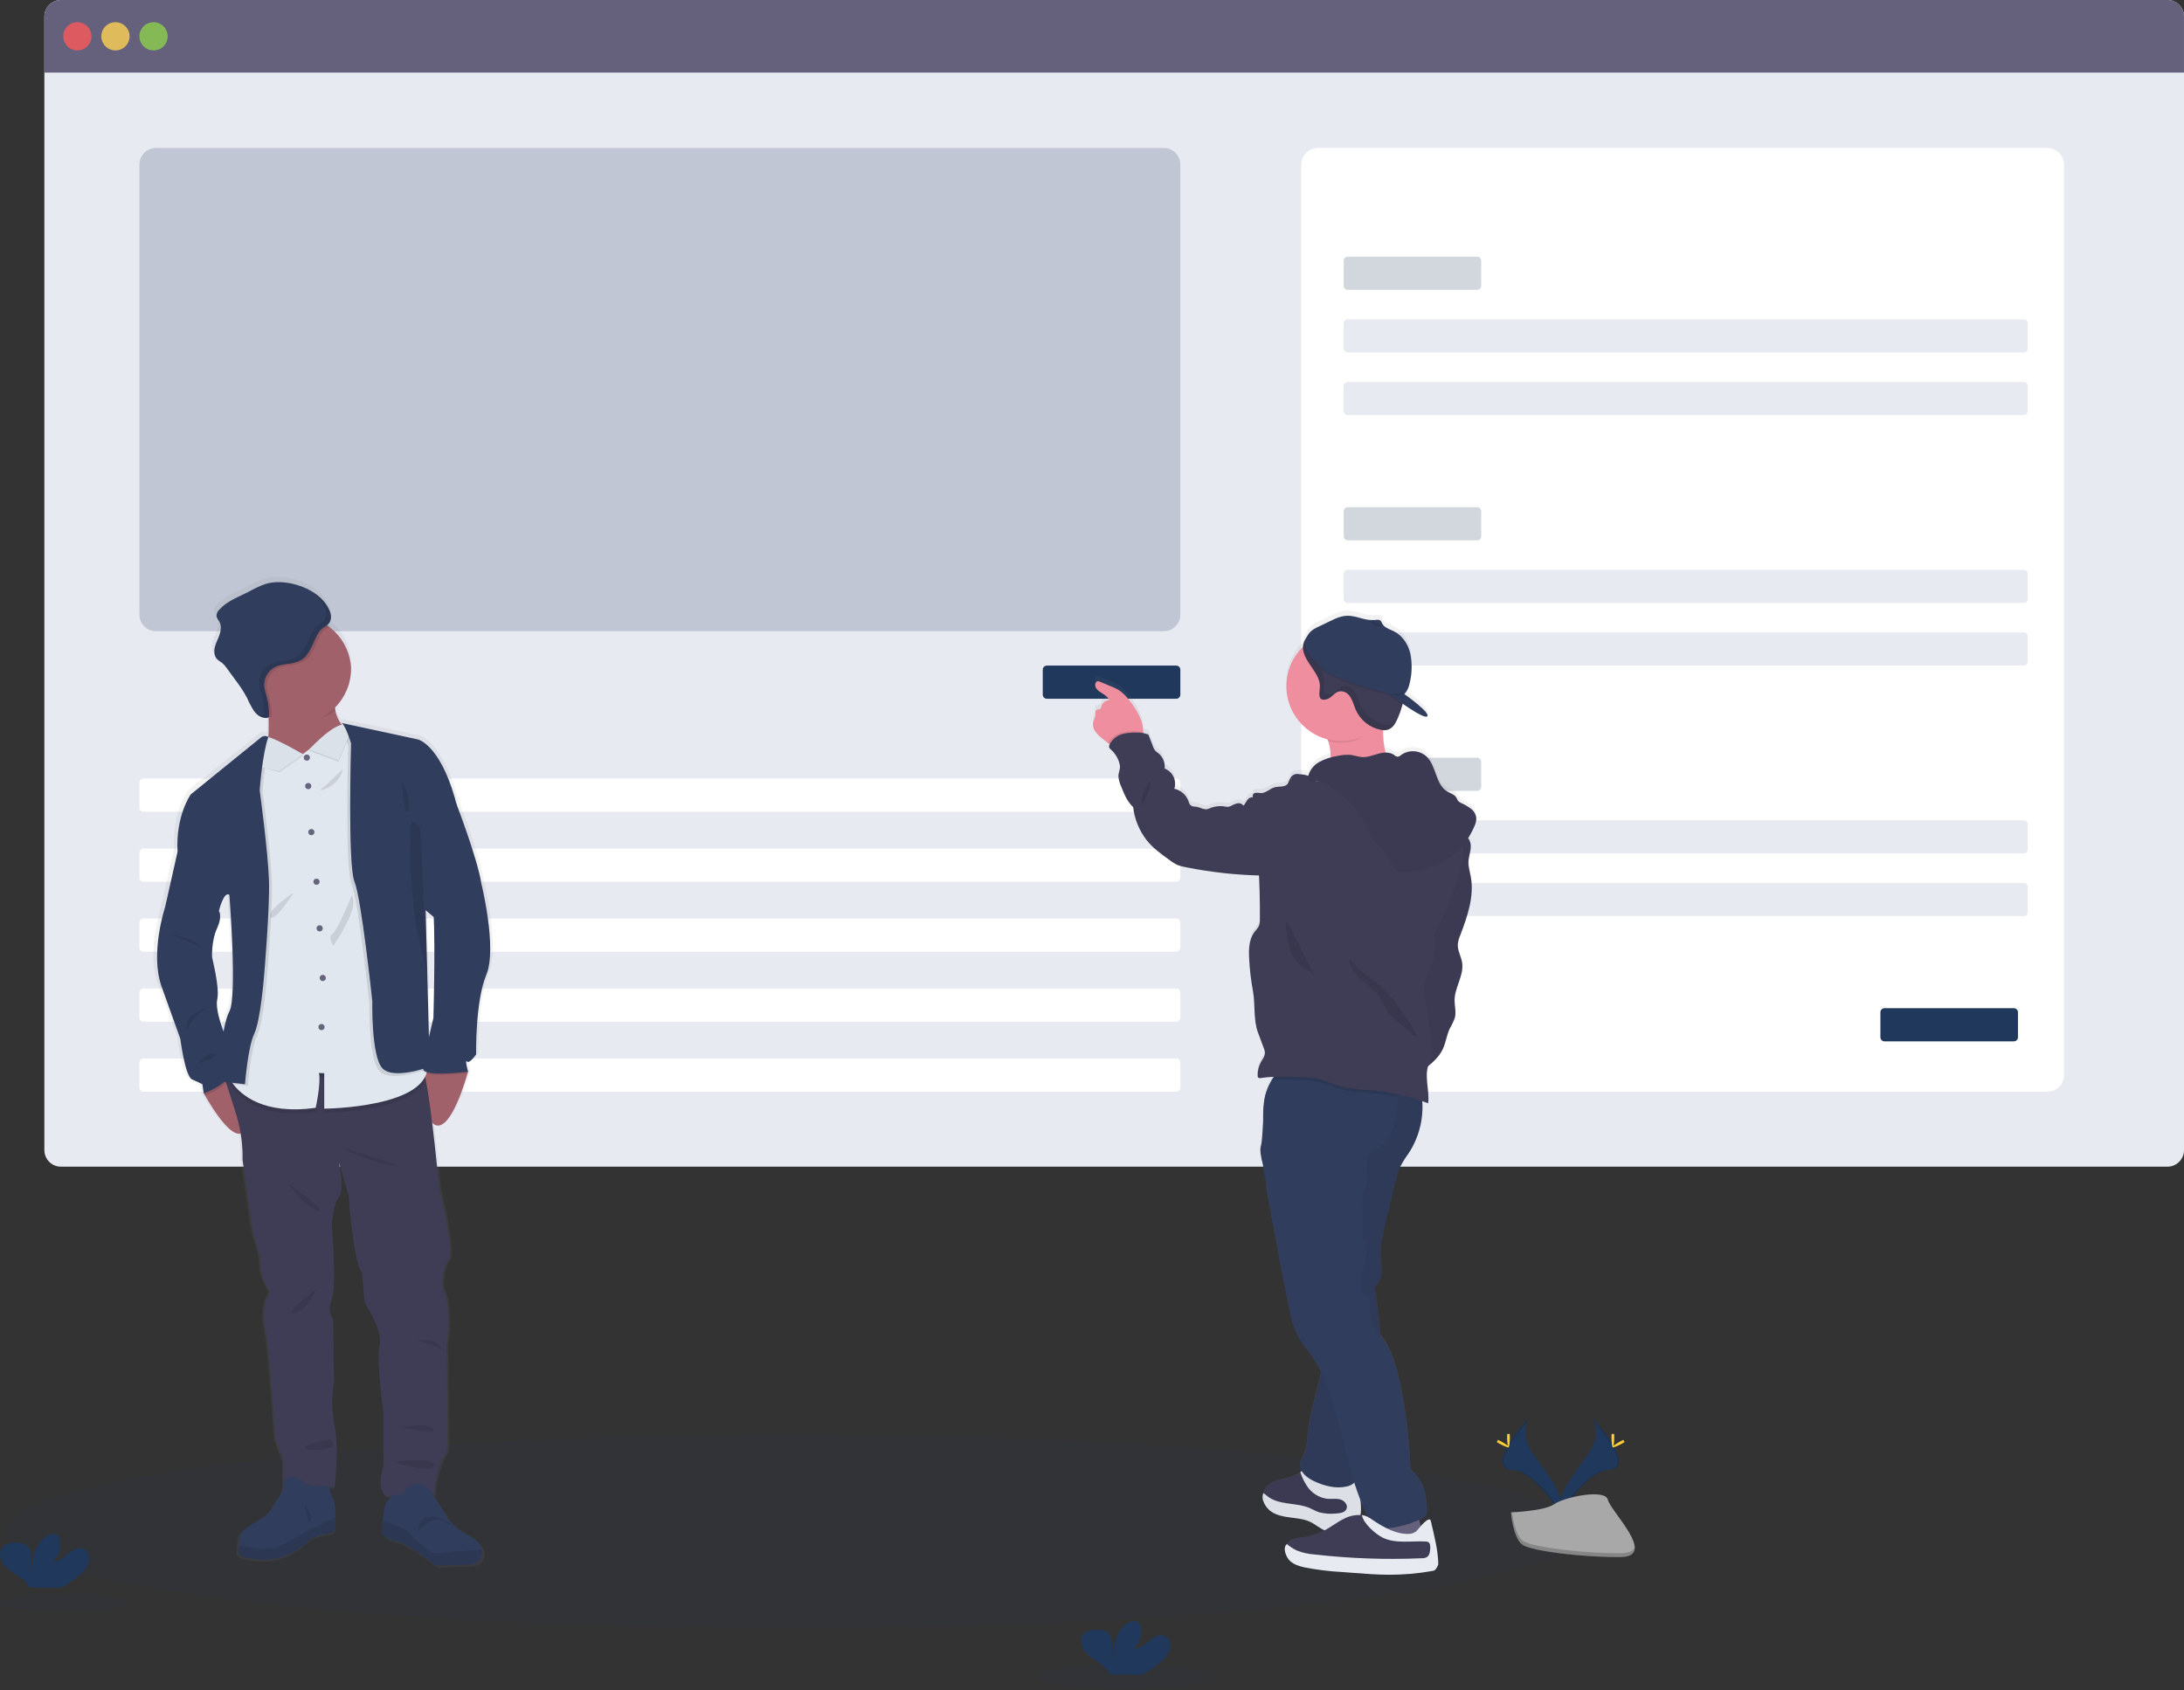 <svg width="500" height="387" viewBox="0 0 500 387" fill="none" xmlns="http://www.w3.org/2000/svg">
<rect x="0" y="0" width="500" height="387" fill="#333333" stroke="none"/>
<g clip-path="url(#clip0)">
<path opacity="0.1" d="M181.404 372.772C281.103 372.772 361.925 362.886 361.925 350.691C361.925 338.496 281.103 328.61 181.404 328.61C81.705 328.61 0.883 338.496 0.883 350.691C0.883 362.886 81.705 372.772 181.404 372.772Z" fill="#20385B"/>
<path d="M496.206 0H13.952C11.856 0 10.158 1.699 10.158 3.794V263.369C10.158 265.465 11.856 267.163 13.952 267.163H496.206C498.301 267.163 500 265.465 500 263.369V3.794C500 1.699 498.301 0 496.206 0Z" fill="#E8EAF2"/>
<path d="M499.995 3.794V16.62H10.153V3.794C10.153 3.296 10.251 2.802 10.442 2.341C10.633 1.88 10.913 1.462 11.266 1.11C11.619 0.757 12.037 0.478 12.498 0.287C12.959 0.097 13.453 -0.001 13.952 3.2505e-06H496.201C496.699 -0.001 497.193 0.097 497.654 0.287C498.114 0.478 498.533 0.757 498.885 1.11C499.238 1.462 499.517 1.881 499.708 2.341C499.898 2.802 499.996 3.296 499.995 3.794V3.794Z" fill="#65617D"/>
<path opacity="0.8" d="M17.716 11.546C19.502 11.546 20.95 10.099 20.95 8.313C20.95 6.527 19.502 5.079 17.716 5.079C15.93 5.079 14.482 6.527 14.482 8.313C14.482 10.099 15.93 11.546 17.716 11.546Z" fill="#FA5959"/>
<path opacity="0.8" d="M26.431 11.546C28.217 11.546 29.664 10.099 29.664 8.313C29.664 6.527 28.217 5.079 26.431 5.079C24.645 5.079 23.197 6.527 23.197 8.313C23.197 10.099 24.645 11.546 26.431 11.546Z" fill="#FED253"/>
<path opacity="0.8" d="M35.15 11.546C36.936 11.546 38.384 10.099 38.384 8.313C38.384 6.527 36.936 5.079 35.15 5.079C33.364 5.079 31.916 6.527 31.916 8.313C31.916 10.099 33.364 11.546 35.15 11.546Z" fill="#8CCF4D"/>
<path opacity="0.2" d="M266.429 33.885H35.71C33.615 33.885 31.916 35.584 31.916 37.679V140.749C31.916 142.844 33.615 144.543 35.71 144.543H266.429C268.525 144.543 270.224 142.844 270.224 140.749V37.679C270.224 35.584 268.525 33.885 266.429 33.885Z" fill="#20385B"/>
<path d="M269.286 178.284H32.854C32.336 178.284 31.916 178.704 31.916 179.222V184.94C31.916 185.458 32.336 185.878 32.854 185.878H269.286C269.804 185.878 270.224 185.458 270.224 184.94V179.222C270.224 178.704 269.804 178.284 269.286 178.284Z" fill="white"/>
<path d="M269.286 194.314H32.854C32.336 194.314 31.916 194.734 31.916 195.252V200.97C31.916 201.488 32.336 201.908 32.854 201.908H269.286C269.804 201.908 270.224 201.488 270.224 200.97V195.252C270.224 194.734 269.804 194.314 269.286 194.314Z" fill="white"/>
<path d="M269.286 210.339H32.854C32.336 210.339 31.916 210.759 31.916 211.277V216.995C31.916 217.513 32.336 217.933 32.854 217.933H269.286C269.804 217.933 270.224 217.513 270.224 216.995V211.277C270.224 210.759 269.804 210.339 269.286 210.339Z" fill="white"/>
<path d="M269.286 226.369H32.854C32.336 226.369 31.916 226.789 31.916 227.307V233.025C31.916 233.543 32.336 233.963 32.854 233.963H269.286C269.804 233.963 270.224 233.543 270.224 233.025V227.307C270.224 226.789 269.804 226.369 269.286 226.369Z" fill="white"/>
<path d="M269.286 242.394H32.854C32.336 242.394 31.916 242.814 31.916 243.331V249.05C31.916 249.568 32.336 249.987 32.854 249.987H269.286C269.804 249.987 270.224 249.568 270.224 249.05V243.331C270.224 242.814 269.804 242.394 269.286 242.394Z" fill="white"/>
<path d="M468.734 33.885H301.708C299.613 33.885 297.914 35.584 297.914 37.679V246.193C297.914 248.289 299.613 249.988 301.708 249.988H468.734C470.829 249.988 472.528 248.289 472.528 246.193V37.679C472.528 35.584 470.829 33.885 468.734 33.885Z" fill="white"/>
<path opacity="0.2" d="M338.172 58.783H308.553C308.035 58.783 307.615 59.203 307.615 59.721V65.439C307.615 65.957 308.035 66.377 308.553 66.377H338.172C338.69 66.377 339.11 65.957 339.11 65.439V59.721C339.11 59.203 338.69 58.783 338.172 58.783Z" fill="#20385B"/>
<path d="M463.298 73.122H308.553C308.035 73.122 307.615 73.542 307.615 74.059V79.778C307.615 80.296 308.035 80.716 308.553 80.716H463.298C463.815 80.716 464.235 80.296 464.235 79.778V74.059C464.235 73.542 463.815 73.122 463.298 73.122Z" fill="#E8EAF2"/>
<path d="M463.298 87.466H308.553C308.035 87.466 307.615 87.885 307.615 88.403V94.122C307.615 94.639 308.035 95.059 308.553 95.059H463.298C463.815 95.059 464.235 94.639 464.235 94.122V88.403C464.235 87.885 463.815 87.466 463.298 87.466Z" fill="#E8EAF2"/>
<path opacity="0.2" d="M338.172 116.143H308.553C308.035 116.143 307.615 116.563 307.615 117.08V122.799C307.615 123.317 308.035 123.736 308.553 123.736H338.172C338.69 123.736 339.11 123.317 339.11 122.799V117.08C339.11 116.563 338.69 116.143 338.172 116.143Z" fill="#20385B"/>
<path d="M463.298 130.487H308.553C308.035 130.487 307.615 130.907 307.615 131.424V137.143C307.615 137.661 308.035 138.08 308.553 138.08H463.298C463.815 138.08 464.235 137.661 464.235 137.143V131.424C464.235 130.907 463.815 130.487 463.298 130.487Z" fill="#E8EAF2"/>
<path d="M463.298 144.825H308.553C308.035 144.825 307.615 145.245 307.615 145.763V151.481C307.615 151.999 308.035 152.419 308.553 152.419H463.298C463.815 152.419 464.235 151.999 464.235 151.481V145.763C464.235 145.245 463.815 144.825 463.298 144.825Z" fill="#E8EAF2"/>
<path opacity="0.2" d="M338.172 173.508H308.553C308.035 173.508 307.615 173.928 307.615 174.445V180.164C307.615 180.682 308.035 181.101 308.553 181.101H338.172C338.69 181.101 339.11 180.682 339.11 180.164V174.445C339.11 173.928 338.69 173.508 338.172 173.508Z" fill="#20385B"/>
<path d="M463.298 187.847H308.553C308.035 187.847 307.615 188.266 307.615 188.784V194.503C307.615 195.02 308.035 195.44 308.553 195.44H463.298C463.815 195.44 464.235 195.02 464.235 194.503V188.784C464.235 188.266 463.815 187.847 463.298 187.847Z" fill="#E8EAF2"/>
<path d="M463.298 202.185H308.553C308.035 202.185 307.615 202.605 307.615 203.123V208.841C307.615 209.359 308.035 209.779 308.553 209.779H463.298C463.815 209.779 464.235 209.359 464.235 208.841V203.123C464.235 202.605 463.815 202.185 463.298 202.185Z" fill="#E8EAF2"/>
<path d="M461.051 230.868H431.431C430.913 230.868 430.494 231.287 430.494 231.805V237.524C430.494 238.041 430.913 238.461 431.431 238.461H461.051C461.569 238.461 461.988 238.041 461.988 237.524V231.805C461.988 231.287 461.569 230.868 461.051 230.868Z" fill="#20385B"/>
<path d="M269.286 152.419H239.666C239.149 152.419 238.729 152.839 238.729 153.356V159.075C238.729 159.593 239.149 160.012 239.666 160.012H269.286C269.804 160.012 270.224 159.593 270.224 159.075V153.356C270.224 152.839 269.804 152.419 269.286 152.419Z" fill="#20385B"/>
<path d="M250.741 166.48C251.209 167.12 251.769 167.687 252.403 168.161C252.82 168.504 253.241 168.851 253.683 169.153L254.069 169.411C254.054 169.433 254.041 169.456 254.03 169.481C253.925 169.669 253.885 169.887 253.916 170.101C254.011 170.359 254.184 170.581 254.412 170.735C255.444 171.694 256.14 172.961 256.396 174.346C256.549 175.15 256.009 176.008 256.043 176.826C256.122 177.626 256.335 178.408 256.673 179.137C257.348 180.858 258.067 182.639 259.421 183.894C259.74 186.657 260.805 189.282 262.501 191.487C263.925 193.312 265.824 194.686 267.694 196.04C268.287 196.515 268.933 196.919 269.618 197.245C270.235 197.47 270.871 197.636 271.518 197.741C277.01 198.855 282.587 199.496 288.188 199.656C288.346 202.989 288.414 206.325 288.391 209.665C288.421 210.213 288.344 210.763 288.163 211.282C287.885 211.769 287.552 212.224 287.171 212.636C285.886 214.342 285.822 216.648 285.931 218.781C286.056 221.277 286.346 223.762 286.799 226.221C287.379 229.365 286.849 232.842 287.965 235.833C288.406 237.013 288.847 238.198 289.284 239.379C289.432 239.71 289.521 240.064 289.547 240.425C289.547 241.204 289.051 241.864 288.654 242.538C288.103 243.519 287.836 244.633 287.88 245.757C287.875 245.884 287.908 246.01 287.975 246.119C288.118 246.313 288.411 246.298 288.654 246.258C289.641 246.117 290.634 246.026 291.63 245.985C291.448 246.208 291.282 246.443 291.134 246.689C290.896 247.107 290.685 247.539 290.504 247.984C290.148 248.726 289.867 249.502 289.666 250.3C289.63 250.416 289.602 250.533 289.581 250.652C289.527 250.89 289.477 251.148 289.438 251.372C289.225 252.78 289.139 254.204 289.18 255.627C289.041 258.28 288.907 261.048 288.649 261.861C288.287 263.007 288.738 264.837 289.185 266.588C289.208 267.795 289.426 268.991 289.829 270.129C289.865 271.384 290.009 272.634 290.261 273.864C291.792 282.497 293.425 291.116 295.161 299.719C295.315 300.463 295.464 301.207 295.657 301.941C296.302 304.333 297.432 306.566 298.975 308.503C300.332 310.22 301.497 312.082 302.447 314.053C302.348 314.519 302.244 314.991 302.13 315.457C301.138 319.573 299.868 323.631 299.417 327.856C299.238 329.533 299.189 331.259 298.524 332.816C298.187 333.605 297.691 334.354 297.621 335.212C297.581 335.754 297.71 336.296 297.988 336.764L297.661 337.032L297.477 337.181C296.218 338.173 294.531 338.386 292.979 338.793C291.426 339.199 289.76 340.013 289.279 341.555C289.247 341.651 289.222 341.749 289.205 341.848C288.922 343.266 289.78 344.774 290.99 345.607C292.28 346.495 293.887 346.768 295.454 346.971C297.021 347.175 298.608 347.318 300.012 348.018C301.227 348.618 302.249 349.605 303.533 350.041L303.766 350.106C303.474 350.279 303.186 350.448 302.884 350.602C301.553 351.29 300.116 351.748 298.633 351.956C297.145 352.159 295.35 352.258 294.581 353.563C293.951 354.639 294.407 356.097 295.315 356.95C296.223 357.803 297.482 358.18 298.698 358.438C301.48 358.984 304.298 359.333 307.129 359.485L309.877 359.698C312.56 359.901 315.248 360.11 317.946 360.12C321.272 360.13 324.592 359.841 327.866 359.257C327.995 359.268 328.126 359.249 328.247 359.202C328.368 359.154 328.476 359.08 328.564 358.984C328.652 358.888 328.716 358.773 328.753 358.649C328.789 358.524 328.796 358.393 328.774 358.265C328.715 354.895 328.306 351.541 327.553 348.256C327.325 347.264 325.981 348.618 325.232 349.466C325.128 348.97 325.019 348.474 324.89 348.013L325.48 347.735C325.931 347.563 326.312 347.245 326.562 346.832C326.681 346.499 326.721 346.142 326.676 345.791C326.566 343.628 326.433 341.387 325.406 339.487C324.736 338.351 323.9 337.321 322.926 336.432C322.692 329.63 321.862 322.862 320.446 316.206C319.687 312.818 318.745 309.391 316.786 306.524C316.538 306.167 316.29 305.81 316.007 305.448C315.795 302.19 315.401 298.946 314.827 295.732C314.712 295.308 314.712 294.861 314.827 294.437C315.014 294.073 315.255 293.739 315.541 293.445C316.721 291.923 316.24 289.76 316.101 287.836C315.908 285.078 316.558 282.335 317.207 279.642L319.603 269.678C319.799 268.733 320.081 267.809 320.446 266.915C321.076 265.705 321.797 264.545 322.604 263.444C324.841 259.918 325.894 255.77 325.609 251.605C326.066 251.768 326.517 251.932 326.963 252.101C327.301 249.318 326.125 246.149 326.963 243.545C328.406 242.494 329.571 241.106 330.356 239.503C331.015 238.015 331.199 236.378 331.888 234.92C332.275 234.097 332.821 233.343 333.049 232.44C333.386 231.121 332.96 229.732 332.979 228.368C333.024 225.392 335.172 222.649 334.71 219.723C334.487 218.334 333.679 217.04 333.718 215.631C333.785 214.868 333.978 214.12 334.289 213.419C335.926 209.099 337.528 204.492 336.694 199.954C336.481 198.788 336.104 197.632 336.169 196.452C336.238 195.098 336.878 193.784 336.665 192.439C336.584 191.929 336.378 191.447 336.064 191.036C336.649 190.138 337.147 189.186 337.552 188.194C337.821 187.625 337.955 187.002 337.944 186.374C337.887 185.946 337.744 185.534 337.524 185.162C337.305 184.791 337.012 184.467 336.665 184.211C335.965 183.711 335.217 183.28 334.433 182.927C334.187 182.817 333.966 182.658 333.783 182.46C333.643 182.237 333.52 182.003 333.416 181.761C332.979 181.002 332.027 180.769 331.283 180.308C328.58 178.656 328.838 174.406 326.532 172.233C325.747 171.53 324.745 171.116 323.692 171.06C322.639 171.004 321.599 171.309 320.744 171.926C320.526 172.148 320.239 172.29 319.93 172.328C319.632 172.267 319.358 172.121 319.142 171.906C318.568 171.519 317.884 171.33 317.193 171.365C316.768 169.674 316.585 167.93 316.647 166.187H316.855C317.128 166.196 317.4 166.164 317.664 166.093C318.849 165.751 319.524 164.521 320.01 163.38C320.429 162.415 320.777 161.42 321.051 160.404C321.076 160.305 321.096 160.211 321.121 160.112C323.392 161.709 326.031 163.38 326.666 163.028C327.826 162.388 321.458 157.855 321.458 157.855C322.207 157.19 322.623 155.99 322.812 154.929C323.262 152.82 323.279 150.641 322.862 148.526C322.366 146.438 321.111 144.449 319.206 143.472C318.363 143.035 317.341 142.738 316.726 142.068C316.633 141.969 316.551 141.859 316.483 141.741V141.741C316.449 141.684 316.417 141.626 316.389 141.567C316.324 141.382 316.234 141.207 316.121 141.046C315.774 140.64 315.129 140.764 314.633 140.828H314.46H314.321H314.177C312.287 140.868 310.457 139.811 308.548 139.811C306.455 139.811 304.669 141.026 302.829 141.86C302.457 142.028 302.105 142.182 301.773 142.356C300.617 142.896 299.709 143.467 299.129 144.766C298.762 145.197 298.499 145.706 298.36 146.254C298.303 146.505 298.27 146.761 298.261 147.018C296.673 148.591 295.528 150.555 294.944 152.713C294.36 154.871 294.358 157.145 294.936 159.304C295.515 161.463 296.655 163.431 298.239 165.007C299.824 166.584 301.798 167.713 303.96 168.28C304.004 168.404 304.054 168.528 304.094 168.657C304.472 169.797 304.658 170.993 304.644 172.194C304.644 172.278 304.644 172.362 304.644 172.452C303.682 172.679 302.76 173.054 301.911 173.563C300.829 174.202 300.01 175.206 299.6 176.395C299.575 176.489 299.551 176.578 299.531 176.662C298.858 176.441 298.156 176.321 297.448 176.305C297.128 176.26 296.803 176.284 296.494 176.377C296.185 176.469 295.899 176.628 295.657 176.841C295.494 177.043 295.379 177.278 295.32 177.53C295.077 177.754 295.032 178.145 294.859 178.443C294.328 179.375 292.944 179.068 291.883 179.326C290.752 179.604 289.859 180.665 288.699 180.67C288.256 180.602 287.806 180.585 287.359 180.62C286.923 180.729 286.581 181.33 286.913 181.612C286.652 181.585 286.389 181.631 286.152 181.745C285.916 181.859 285.716 182.036 285.574 182.257C285.252 182.674 285.043 183.17 284.686 183.561C284.533 183.348 284.322 183.183 284.077 183.088C283.832 182.993 283.564 182.971 283.307 183.026C282.794 183.139 282.302 183.333 281.849 183.601C281.647 183.709 281.43 183.784 281.204 183.824C280.941 183.841 280.677 183.818 280.421 183.755C279.175 183.547 277.896 183.72 276.751 184.251C275.759 184.747 274.767 183.849 273.656 183.78C273.249 183.802 272.847 183.677 272.525 183.428C272.316 183.167 272.17 182.861 272.098 182.535C271.848 181.819 271.419 181.179 270.851 180.676C270.283 180.173 269.596 179.824 268.855 179.663C269.144 178.75 269.076 177.762 268.664 176.897C268.253 176.033 267.528 175.357 266.638 175.006C266.71 174.352 266.621 173.69 266.379 173.078C266.137 172.466 265.749 171.922 265.249 171.494C265.004 171.331 264.771 171.148 264.554 170.949C264.26 170.601 264.04 170.195 263.91 169.758C263.579 168.892 263.248 168.024 262.918 167.155C262.486 167.065 262.144 166.887 261.732 166.817C261.732 166.728 261.732 166.639 261.732 166.549C261.719 165.659 261.569 164.775 261.286 163.931C260.78 162.56 260.071 161.272 259.183 160.112C258.246 158.797 257.199 157.508 255.805 156.714C255.339 156.465 254.859 156.243 254.367 156.05L251.833 155.003C251.688 154.935 251.531 154.894 251.371 154.884C250.687 154.884 250.563 155.936 250.95 156.501C251.724 157.637 253.459 157.954 253.95 159.244C253.538 159.258 253.141 159.403 252.816 159.656C252.49 159.91 252.254 160.261 252.14 160.657C252.121 160.867 252.036 161.065 251.897 161.223C251.674 161.406 251.322 161.302 251.069 161.441C250.617 161.679 250.816 162.353 250.766 162.864C250.657 163.307 250.503 163.738 250.305 164.149C250.198 164.545 250.182 164.961 250.258 165.364C250.333 165.768 250.499 166.149 250.741 166.48V166.48ZM311.499 344.174L311.439 343.39C311.494 343.529 311.543 343.673 311.598 343.812C312.044 344.982 312.54 346.14 313.086 347.284L312.992 347.239C312.608 347.063 312.2 346.946 311.781 346.892C311.672 346.892 311.558 346.867 311.444 346.862C311.591 345.973 311.609 345.068 311.499 344.174V344.174Z" fill="url(#paint0_linear)"/>
<path d="M304.629 173.205C304.58 175.055 303.955 176.851 303.856 178.696C309.312 178.969 314.683 176.325 320.074 177.134C318.586 176.142 317.763 174.401 317.287 172.67C316.682 170.437 316.502 168.11 316.756 165.81C316.77 165.682 316.791 165.554 316.821 165.428C317.024 164.526 317.54 163.246 317.401 162.532C317.217 161.59 316.33 161.778 315.531 161.833C313.092 162.016 310.665 162.329 308.26 162.77C307.63 162.879 301.525 164.402 301.435 164.258C302.506 165.979 303.392 167.807 304.079 169.714C304.454 170.839 304.64 172.019 304.629 173.205Z" fill="#EE8E9E"/>
<path d="M250.741 167.487C251.207 168.128 251.767 168.695 252.403 169.168C252.82 169.505 253.241 169.853 253.683 170.16C254.475 170.769 255.418 171.151 256.41 171.266C257.705 171.355 260.463 170.592 261.271 169.481C261.609 168.921 261.77 168.273 261.732 167.621C261.719 166.735 261.569 165.856 261.286 165.017C260.78 163.65 260.071 162.368 259.183 161.213C258.246 159.908 257.199 158.624 255.805 157.835C255.34 157.585 254.86 157.365 254.367 157.175L251.833 156.124C251.688 156.055 251.531 156.015 251.371 156.005C250.687 156.005 250.563 157.051 250.95 157.612C251.723 158.743 253.459 159.06 253.95 160.345C253.539 160.355 253.141 160.497 252.815 160.75C252.49 161.002 252.253 161.352 252.14 161.748C252.121 161.958 252.036 162.156 251.897 162.314C251.674 162.492 251.322 162.393 251.069 162.527C250.617 162.765 250.816 163.44 250.766 163.945C250.656 164.386 250.501 164.815 250.305 165.225C250.206 165.611 250.194 166.014 250.269 166.405C250.345 166.796 250.506 167.166 250.741 167.487V167.487Z" fill="#EE8E9E"/>
<path d="M325.882 353.027C325.461 352.611 324.776 352.68 324.191 352.774C321.037 353.265 317.85 353.516 314.658 353.523C314.261 351.579 315.417 349.684 315.789 347.735C315.84 347.223 315.967 346.722 316.166 346.247C316.617 345.384 317.654 344.992 318.576 344.794C320.287 344.432 322.966 343.802 323.923 345.523C325.069 347.621 325.436 350.691 325.882 353.027Z" fill="#65617D"/>
<path d="M291.03 345.652C292.319 346.535 293.926 346.808 295.494 347.011C297.061 347.214 298.648 347.358 300.052 348.048C301.267 348.648 302.288 349.63 303.573 350.061C304.768 350.391 306.028 350.411 307.233 350.121C308.677 349.848 310.209 349.322 310.993 348.077C311.687 346.966 311.613 345.563 311.519 344.258C311.405 342.77 311.3 341.282 311.191 339.829C311.194 339.454 311.098 339.085 310.914 338.758C309.872 337.235 307.333 339.393 305.954 339.393C303.801 339.393 301.49 338.222 299.938 336.794C299.801 336.653 299.644 336.535 299.471 336.442C298.856 336.169 298.246 336.675 297.701 337.121L297.517 337.27C296.257 338.262 294.571 338.47 293.019 338.872C291.466 339.274 289.8 340.087 289.319 341.62C289.287 341.717 289.262 341.816 289.244 341.917C288.962 343.326 289.82 344.829 291.03 345.652Z" fill="#3F3D56"/>
<path opacity="0.05" d="M291.03 345.652C292.319 346.535 293.926 346.808 295.494 347.011C297.061 347.214 298.648 347.358 300.052 348.048C301.267 348.648 302.288 349.63 303.573 350.061C304.768 350.391 306.028 350.411 307.233 350.121C308.677 349.848 310.209 349.322 310.993 348.077C311.687 346.966 311.613 345.563 311.519 344.258C311.405 342.77 311.3 341.282 311.191 339.829C311.194 339.454 311.098 339.085 310.914 338.758C309.872 337.235 307.333 339.393 305.954 339.393C303.801 339.393 301.49 338.222 299.938 336.794C299.801 336.653 299.644 336.535 299.471 336.442C298.856 336.169 298.246 336.675 297.701 337.121L297.517 337.27C296.257 338.262 294.571 338.47 293.019 338.872C291.466 339.274 289.8 340.087 289.319 341.62C289.287 341.717 289.262 341.816 289.244 341.917C288.962 343.326 289.82 344.829 291.03 345.652Z" fill="black"/>
<path d="M291.03 346.148C292.319 347.031 293.926 347.304 295.494 347.507C297.061 347.71 298.648 347.854 300.052 348.544C301.267 349.144 302.288 350.126 303.573 350.557C304.768 350.887 306.028 350.907 307.233 350.617C308.769 350.29 310.117 349.38 310.993 348.077C311.687 346.966 311.613 345.563 311.519 344.258C311.405 342.77 311.3 341.282 311.191 339.829C311.194 339.454 311.098 339.085 310.914 338.758C309.872 337.235 307.333 339.393 305.954 339.393C303.801 339.393 301.49 338.222 299.938 336.794C299.801 336.653 299.644 336.535 299.471 336.442C298.856 336.169 298.246 336.675 297.701 337.121C298.053 338.225 298.554 339.276 299.189 340.246C299.708 341.063 300.404 341.754 301.224 342.268C302.044 342.783 302.968 343.109 303.93 343.222C304.892 343.291 305.879 343.103 306.812 343.351C307.744 343.599 308.607 344.551 308.3 345.454C307.992 346.356 306.837 346.53 305.899 346.58C304.59 346.73 303.265 346.635 301.991 346.302C301.227 346.049 300.503 345.627 299.789 345.31C296.629 344.005 292.647 344.734 290.043 342.527C289.795 342.3 289.528 342.096 289.244 341.917C288.56 343.346 289.82 345.325 291.03 346.148Z" fill="#E8EAF2"/>
<path opacity="0.05" d="M291.03 346.148C292.319 347.031 293.926 347.304 295.494 347.507C297.061 347.71 298.648 347.854 300.052 348.544C301.267 349.144 302.288 350.126 303.573 350.557C304.768 350.887 306.028 350.907 307.233 350.617C308.769 350.29 310.117 349.38 310.993 348.077C311.687 346.966 311.613 345.563 311.519 344.258C311.405 342.77 311.3 341.282 311.191 339.829C311.194 339.454 311.098 339.085 310.914 338.758C309.872 337.235 307.333 339.393 305.954 339.393C303.801 339.393 301.49 338.222 299.938 336.794C299.801 336.653 299.644 336.535 299.471 336.442C298.856 336.169 298.246 336.675 297.701 337.121C298.053 338.225 298.554 339.276 299.189 340.246C299.708 341.063 300.404 341.754 301.224 342.268C302.044 342.783 302.968 343.109 303.93 343.222C304.892 343.291 305.879 343.103 306.812 343.351C307.744 343.599 308.607 344.551 308.3 345.454C307.992 346.356 306.837 346.53 305.899 346.58C304.59 346.73 303.265 346.635 301.991 346.302C301.227 346.049 300.503 345.627 299.789 345.31C296.629 344.005 292.647 344.734 290.043 342.527C289.795 342.3 289.528 342.096 289.244 341.917C288.56 343.346 289.82 345.325 291.03 346.148Z" fill="black"/>
<path d="M325.267 249.606C326.272 254.542 325.317 259.675 322.604 263.92C321.797 265.02 321.075 266.181 320.446 267.391C320.081 268.279 319.799 269.199 319.603 270.139L317.207 280.059C316.558 282.737 315.908 285.465 316.101 288.208C316.24 290.122 316.721 292.275 315.541 293.787C315.256 294.082 315.015 294.416 314.827 294.779C314.713 295.202 314.713 295.647 314.827 296.069C316.037 303.265 316.935 310.789 314.747 317.753C312.763 324.067 312.649 331.06 310.963 337.453C310.826 338.266 310.463 339.024 309.917 339.64C309.464 340.018 308.923 340.274 308.344 340.384C305.864 340.98 303.236 340.285 300.905 339.209C299.278 338.455 297.522 337.131 297.661 335.34C297.73 334.492 298.226 333.743 298.564 332.96C299.228 331.422 299.278 329.701 299.456 328.035C299.908 323.854 301.197 319.811 302.169 315.72C303.142 311.628 303.806 307.352 302.983 303.226C301.299 294.691 298.6 286.389 294.943 278.496C294.785 278.077 294.534 277.699 294.209 277.39C293.835 277.173 293.48 276.924 293.148 276.646C292.887 276.258 292.717 275.815 292.652 275.352C292.29 274.047 291.213 273.085 290.489 271.935C288.664 269.038 289.244 265.328 289.314 261.906C289.378 258.583 288.897 255.225 289.443 251.942C289.988 248.658 291.868 245.301 295.032 244.274C296.6 243.778 298.296 243.882 299.937 244.041C308.667 244.904 317.108 246.481 325.267 249.606Z" fill="#303D5C"/>
<path opacity="0.05" d="M325.267 249.606C326.272 254.542 325.317 259.675 322.604 263.92C321.797 265.02 321.075 266.181 320.446 267.391C320.081 268.279 319.799 269.199 319.603 270.139L317.207 280.059C316.558 282.737 315.908 285.465 316.101 288.208C316.24 290.122 316.721 292.275 315.541 293.787C315.256 294.082 315.015 294.416 314.827 294.779C314.713 295.202 314.713 295.647 314.827 296.069C316.037 303.265 316.935 310.789 314.747 317.753C312.763 324.067 312.649 331.06 310.963 337.453C310.826 338.266 310.463 339.024 309.917 339.64C309.464 340.018 308.923 340.274 308.344 340.384C305.864 340.98 303.236 340.285 300.905 339.209C299.278 338.455 297.522 337.131 297.661 335.34C297.73 334.492 298.226 333.743 298.564 332.96C299.228 331.422 299.278 329.701 299.456 328.035C299.908 323.854 301.197 319.811 302.169 315.72C303.142 311.628 303.806 307.352 302.983 303.226C301.299 294.691 298.6 286.389 294.943 278.496C294.785 278.077 294.534 277.699 294.209 277.39C293.835 277.173 293.48 276.924 293.148 276.646C292.887 276.258 292.717 275.815 292.652 275.352C292.29 274.047 291.213 273.085 290.489 271.935C288.664 269.038 289.244 265.328 289.314 261.906C289.378 258.583 288.897 255.225 289.443 251.942C289.988 248.658 291.868 245.301 295.032 244.274C296.6 243.778 298.296 243.882 299.937 244.041C308.667 244.904 317.108 246.481 325.267 249.606Z" fill="black"/>
<path d="M289.869 270.467C289.898 271.76 290.044 273.048 290.306 274.315C291.837 282.912 293.47 291.484 295.206 300.032C295.36 300.776 295.508 301.52 295.702 302.244C296.346 304.625 297.476 306.847 299.02 308.771C306.241 317.773 306.866 330.842 310.78 341.699C311.047 342.433 311.31 343.187 311.593 343.896C312.3 345.735 313.107 347.535 314.008 349.287C314.114 349.542 314.285 349.765 314.504 349.932C314.749 350.051 315.022 350.103 315.293 350.081C318.818 350.102 322.3 349.311 325.47 347.77C325.921 347.599 326.302 347.283 326.552 346.872C326.672 346.54 326.711 346.185 326.666 345.835C326.557 343.683 326.423 341.456 325.396 339.561C324.725 338.432 323.889 337.409 322.916 336.526C322.683 329.76 321.853 323.029 320.436 316.409C319.677 313.036 318.735 309.629 316.776 306.777C315.333 304.674 313.259 302.596 313.512 300.057C313.626 298.941 314.093 297.552 313.185 296.897C312.788 296.609 312.193 296.575 311.935 296.163C311.826 295.971 311.766 295.754 311.762 295.533C311.574 293.792 311.681 292.031 312.079 290.325C312.411 289.211 312.671 288.076 312.858 286.928C312.946 286.352 312.916 285.764 312.77 285.201C312.623 284.637 312.363 284.109 312.005 283.65C311.955 281.328 312.005 278.923 311.975 276.607C311.882 275.289 311.991 273.964 312.297 272.679C312.476 272.073 312.744 271.493 312.878 270.873C313.374 268.646 312.153 265.978 313.592 264.212C314.192 263.483 315.119 263.116 315.903 262.585C317.444 261.464 318.562 259.857 319.077 258.022C319.586 256.201 319.887 254.327 319.975 252.438C320.017 252.037 320.017 251.633 319.975 251.233C319.947 251.026 319.892 250.824 319.811 250.632C319.365 249.64 318.16 249.234 317.088 248.976C310.282 247.345 303.306 246.529 296.307 246.546C293.718 244.785 292.26 245.415 291.164 247.285C290.557 248.423 290.067 249.619 289.701 250.856C289.205 252.373 289.17 260.85 288.679 262.372C288.059 264.351 289.894 268.393 289.869 270.467Z" fill="#303D5C"/>
<path d="M336.684 193.322C336.873 194.656 336.233 195.966 336.188 197.29C336.124 198.47 336.501 199.616 336.714 200.762C337.547 205.28 335.945 209.858 334.309 214.153C333.998 214.851 333.806 215.595 333.738 216.355C333.694 217.759 334.502 219.044 334.73 220.427C335.192 223.339 333.044 226.077 332.999 229.023C332.999 230.382 333.406 231.76 333.069 233.075C332.759 233.926 332.371 234.746 331.908 235.525C331.219 236.973 331.035 238.62 330.376 240.083C329.19 242.731 326.641 244.457 324.211 246.035C322.832 245.573 321.339 245.043 320.58 243.788C320.246 243.172 320.031 242.499 319.945 241.804C319.42 238.788 319.449 235.708 319.449 232.648C319.404 230.016 319.544 227.385 319.866 224.772C320.362 221.444 321.438 218.24 322.212 214.972C323.204 210.845 323.7 206.585 325.188 202.627C326.522 199.155 328.605 196.03 330.792 193.044C331.63 191.904 332.28 190.272 333.912 190.535C334.606 190.655 335.245 190.988 335.742 191.488C336.238 191.987 336.568 192.628 336.684 193.322V193.322Z" fill="#3F3D56"/>
<path opacity="0.05" d="M336.684 193.322C336.873 194.656 336.233 195.966 336.188 197.29C336.124 198.47 336.501 199.616 336.714 200.762C337.547 205.28 335.945 209.858 334.309 214.153C333.998 214.851 333.806 215.595 333.738 216.355C333.694 217.759 334.502 219.044 334.73 220.427C335.192 223.339 333.044 226.077 332.999 229.023C332.999 230.382 333.406 231.76 333.069 233.075C332.759 233.926 332.371 234.746 331.908 235.525C331.219 236.973 331.035 238.62 330.376 240.083C329.19 242.731 326.641 244.457 324.211 246.035C322.832 245.573 321.339 245.043 320.58 243.788C320.246 243.172 320.031 242.499 319.945 241.804C319.42 238.788 319.449 235.708 319.449 232.648C319.404 230.016 319.544 227.385 319.866 224.772C320.362 221.444 321.438 218.24 322.212 214.972C323.204 210.845 323.7 206.585 325.188 202.627C326.522 199.155 328.605 196.03 330.792 193.044C331.63 191.904 332.28 190.272 333.912 190.535C334.606 190.655 335.245 190.988 335.742 191.488C336.238 191.987 336.568 192.628 336.684 193.322V193.322Z" fill="black"/>
<path opacity="0.1" d="M301.435 164.238C302.506 165.959 303.392 167.788 304.079 169.694C305.061 169.936 306.068 170.057 307.08 170.056C311.008 170.056 313.79 167.824 316.096 165.002C316.295 164.094 317.54 163.251 317.401 162.522C317.217 161.58 316.33 161.768 315.531 161.823C313.092 162.006 310.665 162.319 308.26 162.76C307.63 162.874 301.525 164.397 301.435 164.238Z" fill="black"/>
<path d="M307.08 169.709C314.029 169.709 319.663 164.075 319.663 157.126C319.663 150.176 314.029 144.543 307.08 144.543C300.13 144.543 294.497 150.176 294.497 157.126C294.497 164.075 300.13 169.709 307.08 169.709Z" fill="#EE8E9E"/>
<path opacity="0.1" d="M291.164 247.285C293.341 247.156 295.533 247.24 297.72 247.329C299.088 247.344 300.451 247.483 301.792 247.746C303.444 248.123 304.992 248.877 306.618 249.348C309.232 250.107 311.985 250.141 314.688 250.404C316.465 250.579 318.23 250.855 319.975 251.233C319.947 251.026 319.892 250.824 319.811 250.632C319.365 249.64 318.16 249.234 317.088 248.976C310.282 247.345 303.306 246.529 296.307 246.546C293.733 244.785 292.275 245.4 291.164 247.285Z" fill="black"/>
<path d="M299.754 177.724C300.305 178.358 301.039 179.058 301.852 178.854C302.146 178.751 302.422 178.602 302.67 178.413C304.119 177.481 305.899 177.262 307.605 177.004C311.046 176.484 314.445 175.72 317.778 174.718C318.744 174.366 319.757 174.161 320.783 174.108C322.916 174.108 324.806 175.536 326.145 177.198C327.484 178.859 328.426 180.804 329.741 182.485C330.673 183.685 331.784 184.742 332.657 185.987C334.864 189.126 335.335 193.223 334.765 197.017C334.195 200.811 332.682 204.387 331.179 207.929C330.378 209.98 329.399 211.956 328.253 213.836C328.749 216.717 328.491 220.016 327.122 222.6C326.676 223.443 326.13 224.261 325.981 225.204C325.913 225.84 325.94 226.484 326.061 227.113L326.7 231.671C326.894 233.06 327.087 234.449 327.34 235.822C327.802 238.347 328.431 241.085 327.261 243.366C325.862 246.099 327.335 249.601 326.963 252.651C323.027 251.129 318.903 250.15 314.703 249.74C312 249.472 309.247 249.437 306.633 248.678C305.006 248.182 303.459 247.453 301.807 247.076C300.466 246.813 299.103 246.674 297.735 246.659C294.72 246.54 291.684 246.416 288.699 246.863C288.456 246.898 288.163 246.917 288.019 246.724C287.954 246.617 287.921 246.493 287.925 246.367C287.88 245.248 288.148 244.138 288.699 243.163C289.081 242.493 289.606 241.834 289.591 241.06C289.565 240.7 289.476 240.348 289.329 240.018L288.009 236.472C286.893 233.496 287.424 230.024 286.844 226.91C286.391 224.465 286.101 221.993 285.976 219.51C285.867 217.387 285.931 215.091 287.216 213.394C287.598 212.987 287.931 212.536 288.208 212.05C288.388 211.535 288.466 210.989 288.436 210.443C288.466 206.198 288.35 201.954 288.089 197.711C289.205 195.728 290.365 193.654 291.486 191.651C292.786 189.315 294.1 186.934 294.626 184.315C294.973 182.579 294.963 180.799 295.211 179.048C295.201 178.771 295.256 178.496 295.373 178.244C295.489 177.993 295.663 177.772 295.88 177.6C296.097 177.428 296.352 177.31 296.623 177.255C296.895 177.199 297.176 177.209 297.443 177.282C298.231 177.312 299.01 177.461 299.754 177.724V177.724Z" fill="#3F3D56"/>
<path opacity="0.1" d="M253.683 170.165C254.475 170.774 255.418 171.156 256.411 171.271C257.705 171.36 260.463 170.597 261.271 169.486C261.609 168.926 261.77 168.278 261.732 167.626C261.558 167.567 261.376 167.532 261.192 167.522C259.784 167.361 258.361 167.418 256.971 167.69C256.273 167.83 255.616 168.126 255.048 168.555C254.48 168.984 254.017 169.536 253.693 170.17C253.693 170.17 253.688 170.16 253.683 170.165Z" fill="black"/>
<path d="M295.553 197.379C294.784 198.331 293.986 199.313 292.9 199.859C291.65 200.509 290.177 200.524 288.768 200.494C282.97 200.37 277.194 199.735 271.508 198.594C270.861 198.487 270.225 198.321 269.608 198.098C268.924 197.772 268.278 197.369 267.684 196.898C265.814 195.554 263.915 194.18 262.491 192.365C260.802 190.177 259.741 187.571 259.421 184.826C258.067 183.576 257.348 181.805 256.673 180.094C256.336 179.368 256.123 178.59 256.043 177.793C256.009 176.98 256.539 176.127 256.396 175.313C256.137 173.934 255.442 172.675 254.412 171.722C254.183 171.571 254.01 171.35 253.916 171.092C253.886 170.88 253.926 170.665 254.03 170.477C254.356 169.845 254.82 169.294 255.387 168.865C255.955 168.436 256.611 168.139 257.308 167.997C258.7 167.728 260.125 167.671 261.534 167.829C262.002 167.917 262.463 168.04 262.913 168.196L263.905 170.785C264.035 171.22 264.255 171.624 264.55 171.97C264.767 172.17 264.999 172.352 265.244 172.516C265.741 172.937 266.127 173.474 266.369 174.079C266.611 174.684 266.702 175.34 266.633 175.988C267.522 176.333 268.247 177.004 268.659 177.865C269.071 178.725 269.139 179.711 268.85 180.62C269.589 180.779 270.276 181.125 270.844 181.625C271.412 182.126 271.842 182.763 272.093 183.477C272.165 183.802 272.311 184.106 272.52 184.365C272.843 184.612 273.244 184.737 273.651 184.717C274.762 184.781 275.734 185.659 276.746 185.183C277.891 184.652 279.17 184.479 280.416 184.687C280.673 184.745 280.936 184.768 281.199 184.757C281.425 184.717 281.642 184.641 281.844 184.533C282.298 184.268 282.79 184.074 283.302 183.958C283.559 183.905 283.826 183.927 284.071 184.022C284.316 184.117 284.528 184.281 284.681 184.494C285.038 184.107 285.247 183.611 285.569 183.194C285.712 182.975 285.912 182.799 286.149 182.686C286.385 182.573 286.648 182.528 286.908 182.554C286.576 182.257 286.908 181.662 287.355 181.562C287.801 181.53 288.25 181.546 288.694 181.612C289.854 181.612 290.747 180.551 291.878 180.273C292.919 180.02 294.303 180.323 294.854 179.395C295.042 179.068 295.082 178.621 295.404 178.403C295.621 178.295 295.868 178.267 296.104 178.324C296.842 178.418 297.56 178.636 298.226 178.968C299.318 183.229 298.722 187.653 297.914 191.978C297.609 193.953 296.796 195.814 295.553 197.379Z" fill="#3F3D56"/>
<path opacity="0.1" d="M295.583 212.665L301.004 223.577C300.419 222.585 299.184 222.173 298.207 221.528C296.968 220.634 296.035 219.381 295.533 217.938C295.041 216.5 294.699 215.016 294.512 213.508C294.402 212.814 294.169 211.842 294.512 211.217C295.131 211.346 295.33 212.14 295.583 212.665Z" fill="black"/>
<path opacity="0.1" d="M311.176 221.93C312.401 223.14 313.894 224.028 315.243 225.099C318.383 227.579 320.625 231.051 322.812 234.409C323.431 235.287 323.95 236.232 324.359 237.226C324.102 237.444 323.72 237.226 323.467 236.993L319.211 233.253C318.689 232.827 318.213 232.347 317.793 231.82C317.054 230.828 316.726 229.583 316.057 228.542C315.325 227.542 314.453 226.654 313.468 225.903C312.476 225.065 308.012 221.27 309.093 219.792C309.887 220.194 310.532 221.29 311.176 221.93Z" fill="black"/>
<path d="M301.882 174.564C303.277 173.792 304.804 173.287 306.385 173.076C307.323 172.863 308.288 172.794 309.247 172.873C310.135 172.982 310.983 173.324 311.876 173.369C313.126 173.439 314.326 172.933 315.536 172.6C316.746 172.268 318.14 172.144 319.157 172.873C319.373 173.088 319.647 173.234 319.945 173.295C320.254 173.257 320.541 173.115 320.759 172.893C321.615 172.28 322.655 171.977 323.707 172.032C324.758 172.088 325.76 172.5 326.547 173.2C328.853 175.363 328.595 179.589 331.298 181.23C332.042 181.682 332.994 181.92 333.431 182.679C333.54 182.93 333.67 183.172 333.818 183.403C333.999 183.601 334.221 183.758 334.468 183.864C335.253 184.216 336.001 184.646 336.699 185.149C337.047 185.401 337.339 185.722 337.559 186.091C337.779 186.46 337.922 186.87 337.979 187.296C337.99 187.922 337.856 188.541 337.587 189.106C336.262 192.351 333.966 195.106 331.014 196.994C328.061 198.882 324.597 199.81 321.096 199.651C320.475 199.681 319.863 199.489 319.37 199.11C319.111 198.818 318.906 198.482 318.765 198.118C317.49 195.455 315.105 193.486 313.587 190.952C312.684 189.439 312.099 187.752 311.166 186.265C309.738 184.008 307.571 182.341 305.448 180.729C304.253 179.817 302.918 178.86 301.416 178.924C300.076 178.979 299.099 179.053 299.59 177.406C299.992 176.217 300.804 175.209 301.882 174.564V174.564Z" fill="#3F3D56"/>
<path opacity="0.05" d="M301.882 174.564C303.277 173.792 304.804 173.287 306.385 173.076C307.323 172.863 308.288 172.794 309.247 172.873C310.135 172.982 310.983 173.324 311.876 173.369C313.126 173.439 314.326 172.933 315.536 172.6C316.746 172.268 318.14 172.144 319.157 172.873C319.373 173.088 319.647 173.234 319.945 173.295C320.254 173.257 320.541 173.115 320.759 172.893C321.615 172.28 322.655 171.977 323.707 172.032C324.758 172.088 325.76 172.5 326.547 173.2C328.853 175.363 328.595 179.589 331.298 181.23C332.042 181.682 332.994 181.92 333.431 182.679C333.54 182.93 333.67 183.172 333.818 183.403C333.999 183.601 334.221 183.758 334.468 183.864C335.253 184.216 336.001 184.646 336.699 185.149C337.047 185.401 337.339 185.722 337.559 186.091C337.779 186.46 337.922 186.87 337.979 187.296C337.99 187.922 337.856 188.541 337.587 189.106C336.262 192.351 333.966 195.106 331.014 196.994C328.061 198.882 324.597 199.81 321.096 199.651C320.475 199.681 319.863 199.489 319.37 199.11C319.111 198.818 318.906 198.482 318.765 198.118C317.49 195.455 315.105 193.486 313.587 190.952C312.684 189.439 312.099 187.752 311.166 186.265C309.738 184.008 307.571 182.341 305.448 180.729C304.253 179.817 302.918 178.86 301.416 178.924C300.076 178.979 299.099 179.053 299.59 177.406C299.992 176.217 300.804 175.209 301.882 174.564V174.564Z" fill="black"/>
<path d="M295.33 356.95C296.242 357.803 297.497 358.175 298.712 358.438C301.495 358.982 304.313 359.33 307.144 359.48L309.892 359.688C312.575 359.891 315.263 360.1 317.961 360.11C321.287 360.122 324.607 359.835 327.881 359.252C328.011 359.265 328.142 359.247 328.264 359.201C328.386 359.154 328.496 359.08 328.584 358.984C328.672 358.887 328.736 358.772 328.772 358.646C328.807 358.52 328.813 358.388 328.788 358.26C328.73 354.908 328.321 351.572 327.568 348.305C327.256 346.961 324.85 349.972 324.741 350.096C324.493 350.447 324.166 350.736 323.786 350.938C323.406 351.141 322.984 351.251 322.554 351.261C319.787 351.41 316.687 349.729 314.485 348.231C314.015 347.881 313.517 347.571 312.997 347.304C312.612 347.131 312.204 347.016 311.786 346.961C310.362 346.827 308.93 347.117 307.67 347.795C306.018 348.613 304.565 349.778 302.928 350.636C301.597 351.321 300.16 351.776 298.678 351.981C297.19 352.189 295.394 352.288 294.626 353.583C293.966 354.654 294.422 356.102 295.33 356.95Z" fill="#3F3D56"/>
<path d="M295.33 357.446C296.242 358.299 297.497 358.671 298.712 358.934C301.495 359.478 304.313 359.826 307.144 359.976L309.892 360.184C312.575 360.387 315.263 360.596 317.961 360.606C321.287 360.618 324.607 360.331 327.881 359.747C328.031 359.742 328.179 359.706 328.315 359.641C328.45 359.577 328.571 359.484 328.669 359.371C328.928 359.027 329.136 358.648 329.284 358.245C329.225 354.897 328.322 351.554 327.568 348.29C327.256 346.946 324.85 349.957 324.741 350.081C324.493 350.432 324.166 350.721 323.786 350.923C323.406 351.126 322.984 351.236 322.554 351.246C319.787 351.395 316.687 349.714 314.485 348.216C314.015 347.866 313.517 347.556 312.997 347.289C312.612 347.116 312.204 347.001 311.786 346.946C312.144 348.93 315 351.341 316.473 352.075C319.449 353.563 323 352.819 326.328 352.992C326.573 352.982 326.815 353.04 327.028 353.161C327.425 353.424 327.449 353.989 327.439 354.465C327.41 355.259 327.31 356.191 326.621 356.598C326.276 356.762 325.897 356.84 325.515 356.826C317.315 357.184 309.099 356.895 300.944 355.963C299.572 355.874 298.223 355.575 296.942 355.075C296.105 354.686 295.324 354.186 294.621 353.587C293.549 354.401 294.422 356.598 295.33 357.446Z" fill="#E8EAF2"/>
<path d="M302.184 156.987C302.229 158.286 301.341 160.811 303.776 160.107C305.225 159.69 305.636 157.969 307.476 158.351C309.316 158.733 309.738 161.004 310.363 162.487C310.873 163.666 311.661 164.703 312.659 165.509C313.658 166.316 314.837 166.869 316.096 167.12C316.617 167.244 317.159 167.244 317.679 167.12C318.864 166.782 319.539 165.557 320.025 164.422C320.445 163.457 320.793 162.462 321.066 161.446C321.253 160.734 321.379 160.007 321.443 159.273V159.273C321.482 158.778 321.482 158.281 321.443 157.785C321.225 154.809 319.539 152.126 317.381 150.088C315.224 148.049 312.61 146.576 310.021 145.128C309.177 144.602 308.264 144.196 307.308 143.923C306.365 143.729 305.397 143.689 304.441 143.804C303.183 143.857 301.945 144.148 300.796 144.662C300.324 144.893 299.891 145.196 299.511 145.559C298.972 146.062 298.586 146.707 298.4 147.419C297.934 149.329 299.149 151.05 300.141 152.563C301.029 153.887 302.12 155.31 302.184 156.987Z" fill="#3F3D56"/>
<path opacity="0.1" d="M261.236 184.915C261.757 183.601 263.939 179.98 263.31 178.73C262.654 179.663 262.095 180.66 261.643 181.706C261.231 182.718 261.569 184.077 261.236 184.915Z" fill="black"/>
<path opacity="0.1" d="M300.091 152.548C299.099 151.035 297.879 149.314 298.345 147.4C298.577 146.559 299.075 145.816 299.764 145.282C299.604 145.562 299.483 145.862 299.402 146.174C298.936 148.089 300.156 149.81 301.148 151.323C302.031 152.662 303.132 154.09 303.181 155.762C303.231 157.061 302.343 159.591 304.778 158.881C306.226 158.465 306.638 156.744 308.478 157.126C310.318 157.508 310.74 159.774 311.365 161.262C311.874 162.44 312.662 163.478 313.661 164.284C314.66 165.091 315.839 165.644 317.098 165.895C317.617 166.019 318.157 166.019 318.676 165.895C318.947 165.826 319.205 165.708 319.434 165.547C319.066 166.292 318.419 166.862 317.634 167.134C317.116 167.259 316.575 167.259 316.057 167.134C314.798 166.884 313.618 166.331 312.62 165.524C311.621 164.718 310.833 163.68 310.323 162.502C309.698 161.014 309.292 158.757 307.437 158.366C305.582 157.974 305.185 159.705 303.737 160.121C301.301 160.831 302.189 158.301 302.14 157.002C302.075 155.315 300.974 153.887 300.091 152.548Z" fill="black"/>
<path opacity="0.1" d="M299.551 149.964C299.78 150.331 300.03 150.686 300.3 151.025C300.814 151.675 301.39 152.273 302.021 152.811C302.392 153.132 302.779 153.435 303.181 153.718C303.932 154.249 304.723 154.722 305.547 155.132C307.963 156.261 310.478 157.163 313.061 157.825L318.085 159.288C318.705 159.754 319.831 160.597 321.061 161.465C321.248 160.753 321.375 160.027 321.438 159.293C321.477 158.798 321.477 158.3 321.438 157.805C321.22 154.829 319.534 152.146 317.376 150.108C315.219 148.069 312.605 146.596 310.016 145.148C309.172 144.622 308.259 144.216 307.303 143.943C306.36 143.749 305.392 143.709 304.436 143.823C303.178 143.876 301.941 144.168 300.791 144.682C300.319 144.913 299.886 145.216 299.506 145.579C299.223 145.998 299.005 146.458 298.861 146.943C298.554 147.94 298.99 149.046 299.551 149.964Z" fill="black"/>
<path d="M299.551 149.622C299.78 149.991 300.03 150.347 300.3 150.688C300.813 151.337 301.389 151.934 302.021 152.468C302.391 152.793 302.778 153.098 303.181 153.381C303.934 153.907 304.725 154.376 305.547 154.785C307.963 155.912 310.479 156.813 313.061 157.478L318.085 158.941C319.841 160.265 325.709 164.61 326.696 164.069C327.856 163.43 321.488 158.921 321.488 158.921L321.195 159.144C322.128 158.554 322.614 157.195 322.827 156.02C323.277 153.922 323.294 151.755 322.876 149.651C322.38 147.573 321.126 145.594 319.221 144.622C318.378 144.186 317.356 143.893 316.741 143.223C316.648 143.126 316.566 143.018 316.498 142.901C316.464 142.845 316.432 142.787 316.404 142.727C316.339 142.542 316.249 142.367 316.136 142.207C315.789 141.805 315.144 141.929 314.648 141.993H314.475H314.192C312.302 142.033 310.472 141.001 308.563 141.001C306.47 141.001 304.684 142.212 302.844 143.04L301.787 143.536C300.453 144.156 299.451 144.816 298.901 146.581C298.554 147.598 298.99 148.709 299.551 149.622Z" fill="#303D5C"/>
<path opacity="0.1" d="M314.162 142.023C314.088 142.153 314.047 142.3 314.043 142.45C314.044 142.578 314.072 142.706 314.127 142.822C314.182 142.939 314.262 143.042 314.361 143.124C314.592 143.293 314.868 143.391 315.154 143.407C315.36 143.436 315.567 143.452 315.774 143.456C316.053 143.478 316.332 143.431 316.587 143.318C316.637 143.289 316.685 143.258 316.731 143.223C316.638 143.126 316.556 143.018 316.488 142.901C316.444 142.936 316.394 142.926 316.206 142.901C315.87 142.882 315.537 142.826 315.214 142.732C315.077 142.693 314.948 142.631 314.832 142.549C314.662 142.403 314.536 142.212 314.47 141.998L314.162 142.023Z" fill="black"/>
<path opacity="0.1" d="M321.349 158.871C321.082 159.035 320.785 159.144 320.476 159.194C320.088 159.307 319.68 159.334 319.28 159.274C318.88 159.214 318.498 159.069 318.16 158.847" fill="black"/>
<path d="M110.777 201.59C109.943 196.01 104.879 183.001 104.879 183.001C104.79 182.609 104.691 182.227 104.577 181.84C100.981 169.481 96.001 168.384 96.001 168.384L78.176 164.585C78.319 164.679 78.443 164.799 78.543 164.937L78.26 164.982C77.444 164.018 76.904 162.851 76.698 161.604C76.663 161.421 76.633 161.228 76.609 161.034C77.888 159.786 78.887 158.279 79.536 156.614C80.186 154.948 80.472 153.164 80.375 151.379C80.278 149.594 79.801 147.85 78.975 146.265C78.149 144.68 76.994 143.289 75.587 142.187C75.403 142.043 75.215 141.899 75.017 141.765C75.86 140.873 75.885 139.628 75.26 138.388C73.851 135.466 70.796 133.621 67.661 132.724C65.261 132.034 62.657 131.811 60.281 132.565C58.95 133.059 57.659 133.658 56.422 134.355C54.052 135.541 51.463 136.473 49.662 138.417C49.431 138.619 49.251 138.871 49.133 139.154C49.016 139.437 48.967 139.744 48.988 140.049C49.148 140.477 49.374 140.877 49.657 141.235C50.153 142.122 50.034 143.219 49.692 144.211C49.35 145.202 48.834 146.075 48.591 147.067C48.348 148.059 48.442 149.225 49.186 149.934C49.544 150.216 49.916 150.48 50.302 150.723C50.709 151.069 51.066 151.469 51.363 151.913L53.476 154.765C54.466 156.03 55.349 157.376 56.115 158.787C56.568 159.856 57.116 160.881 57.752 161.852C57.958 162.123 58.194 162.369 58.456 162.586L58.248 162.507C58.559 162.811 58.929 163.048 59.334 163.204C59.74 163.36 60.174 163.432 60.608 163.415H60.718C60.876 163.412 61.028 163.35 61.144 163.241V163.628C61.184 165.002 61.174 166.46 61.08 167.829L60.916 167.745C60.671 167.621 60.396 167.57 60.123 167.6C59.85 167.629 59.592 167.736 59.378 167.908L42.957 181.077C42.957 181.077 39.386 185.962 39.886 194.384L37.01 207.021C37.01 207.021 33.409 217.744 36.177 225.402C38.944 233.06 40.546 237.439 40.546 237.439C40.546 237.439 41.657 246.139 43.314 246.863C44.97 247.587 45.694 247.959 45.694 247.959L46.027 250.037C46.027 250.037 46.136 250.241 46.329 250.583C47.539 252.686 52.018 260.106 54.622 259.312C54.947 261.327 55.088 263.367 55.044 265.408L57.618 282.697C57.618 282.697 59.413 287.399 59.304 289.864C59.195 292.329 61.407 295.816 61.407 295.816C60.064 298.271 59.67 301.134 60.301 303.861C61.352 308.454 62.682 329.681 62.682 329.681L64.616 334.825L64.561 340.851C64.401 341.828 63.991 342.747 63.371 343.519C62.126 344.873 62.211 346.435 59.22 348.281C56.229 350.126 54.324 350.825 54.324 353.285C54.32 353.617 54.291 353.949 54.235 354.277C53.957 356.072 53.417 357.044 58.932 357.57C60.881 357.726 62.841 357.486 64.694 356.866C66.548 356.245 68.257 355.257 69.72 353.959C69.72 353.959 70.677 352.233 75.175 351.539C75.175 351.539 76.708 351.455 76.792 350.101C76.822 349.635 76.792 348.737 76.792 347.755C76.718 345.875 76.539 343.688 76.296 343.579C76.053 343.47 75.473 341.555 75.304 340.871H76.549C76.549 340.871 77.715 332.171 76.549 326.537C75.384 320.903 76.44 316.91 76.44 316.91L76.217 302.031C76.217 302.031 74.669 300.389 75.885 297.487C77.1 294.586 75.885 280.252 75.885 280.252C75.885 280.252 76.331 275.114 77.601 273.909C78.87 272.703 77.665 266.375 77.601 266.042L79.867 273.636C79.867 273.636 80.859 288.733 82.967 291.491L83.572 298.326C83.572 298.326 87.887 304.62 87.044 308.012C86.201 311.405 87.932 323.655 87.932 323.655V336.164C87.932 336.164 85.993 341.193 88.706 342.998L89.871 342.954C89.474 343.311 89.192 343.851 88.745 344.313C88.225 344.848 87.932 346.877 87.753 348.623C87.615 350.111 87.57 351.37 87.57 351.37C87.944 351.925 88.436 352.39 89.01 352.733C89.584 353.076 90.227 353.288 90.893 353.354C93.05 353.478 100.187 358.934 100.187 358.934C100.187 358.934 107.245 358.934 109.07 358.567L109.175 358.537C109.763 358.354 110.257 357.951 110.553 357.411C110.924 356.791 111.043 356.053 110.886 355.348C110.663 354.267 109.804 353.087 107.91 352.08C103.173 349.6 102.454 347.244 102.454 347.244L99.379 342.611H99.82C99.82 342.611 99.543 337.686 102.915 332.161L102.692 307.779C102.692 307.779 104.076 299.407 101.7 294.884C101.7 294.884 101.507 290.073 103.094 288.595C104.681 287.117 100.981 272.183 100.981 272.183C100.981 272.183 100.222 264.168 99.31 256.852C103.044 260.393 106.923 247.637 107.573 245.37H107.667L107.622 245.206L107.667 245.043C107.667 245.043 106.839 242.067 107.444 242.692C108.049 243.317 109.547 241.05 109.547 241.05C109.547 241.05 109.328 228.849 111.927 222.699C114.526 216.549 110.777 201.59 110.777 201.59ZM99.652 209.352V209.317C100.039 216.757 99.577 232.663 99.577 232.663C99.577 232.663 99.081 234.702 98.516 237.102L98.124 222L97.752 207.775L99.652 209.352ZM52.038 204.219C52.038 204.219 53.918 227.743 52.038 231.136C51.502 232.098 51.046 233.819 50.679 235.783C50.059 234.151 48.745 230.327 49.191 228.289C49.796 225.665 47.971 218.771 47.971 218.607C47.971 218.443 47.807 214.778 49.136 211.956C50.466 209.134 49.578 207.939 49.578 207.939C49.578 207.939 50.689 203.341 52.018 204.234L52.038 204.219Z" fill="url(#paint1_linear)"/>
<path d="M56.596 257.194C54.959 264.396 48.442 253.504 46.959 250.895C46.766 250.553 46.657 250.35 46.657 250.35L47.366 247.036L51.101 245.519C51.691 245.827 52.251 246.19 52.772 246.605C54.815 248.202 57.861 251.614 56.596 257.194Z" fill="#A1616A"/>
<path d="M107.156 245.4C107.156 245.4 107.156 245.454 107.116 245.559L107.062 245.737C106.427 247.984 102.623 260.646 98.957 257.145C94.94 253.291 96.894 244.433 96.894 244.433H96.919L105.351 243.565L107.022 245.286L107.156 245.4Z" fill="#A1616A"/>
<path d="M102.266 307.695L102.479 331.859C99.171 337.344 99.444 342.235 99.444 342.235L88.532 342.666C85.869 340.876 87.773 335.881 87.773 335.881V323.442C87.773 323.442 86.087 311.281 86.9 307.913C87.714 304.545 83.483 298.301 83.483 298.301L82.878 291.526C80.815 288.813 79.838 273.824 79.838 273.824L77.616 266.29C77.675 266.618 78.826 272.932 77.616 274.097C76.405 275.263 75.934 280.396 75.934 280.396C75.934 280.396 77.129 294.621 75.934 297.502C74.739 300.384 76.257 302.011 76.257 302.011L76.475 316.781C76.475 316.781 75.443 320.749 76.584 326.333C77.725 331.918 76.584 340.563 76.584 340.563H64.849L64.904 334.537L63.014 329.414C63.014 329.414 61.709 308.349 60.678 303.786C60.058 301.083 60.444 298.246 61.764 295.806C61.764 295.806 59.592 292.334 59.701 289.884C59.81 287.434 58.054 282.772 58.054 282.772L55.53 265.611C55.597 262.301 55.169 258.999 54.26 255.815C52.772 250.93 50.624 244.522 50.624 244.522L53.075 244.74L65.449 245.841C65.449 245.841 95.53 243.818 96.879 245.499C97.164 246.047 97.355 246.639 97.445 247.25C98.794 253.321 100.579 272.326 100.579 272.326C100.579 272.326 104.22 287.151 102.657 288.614C101.095 290.078 101.289 294.859 101.289 294.859C103.62 299.387 102.266 307.695 102.266 307.695Z" fill="#3F3D56"/>
<path d="M76.837 349.709C76.752 351.058 75.25 351.138 75.25 351.138C70.85 351.827 69.913 353.543 69.913 353.543C68.483 354.827 66.807 355.807 64.987 356.424C63.166 357.04 61.24 357.28 59.324 357.129C53.913 356.603 54.444 355.641 54.716 353.856C54.772 353.528 54.802 353.196 54.806 352.864C54.806 350.418 56.675 349.724 59.611 347.904C62.548 346.084 62.459 344.521 63.684 343.182C64.909 341.843 65.028 339.214 65.028 339.214C66.411 336.814 69.913 339.581 69.913 339.581C70.077 340.434 75.289 340.315 75.289 340.315C75.289 340.315 75.984 343.083 76.336 343.247C76.574 343.356 76.748 345.528 76.832 347.393C76.857 348.36 76.867 349.248 76.837 349.709Z" fill="#303D5C"/>
<path opacity="0.1" d="M76.837 349.709C76.752 351.058 75.25 351.137 75.25 351.137C70.85 351.827 69.913 353.543 69.913 353.543C68.483 354.827 66.807 355.807 64.987 356.424C63.166 357.04 61.24 357.28 59.324 357.129C53.913 356.603 54.444 355.641 54.716 353.855C57.132 354.456 61.759 355.294 64.452 353.826C68.202 351.792 70.9 350.354 70.9 350.354L76.852 347.378C76.857 348.36 76.867 349.248 76.837 349.709Z" fill="black"/>
<path d="M109.983 356.96C109.69 357.491 109.206 357.89 108.629 358.076L108.525 358.106C106.734 358.468 99.806 358.468 99.806 358.468C99.806 358.468 92.802 353.052 90.684 352.928C90.031 352.862 89.4 352.652 88.837 352.315C88.274 351.977 87.792 351.519 87.426 350.973C87.426 350.973 87.466 349.714 87.605 348.246C87.768 346.515 88.056 344.501 88.567 343.97C89.504 342.978 89.707 341.649 91.825 342.482C91.825 342.482 94.836 337.18 98.377 341.277L102.047 346.842C102.047 346.842 102.737 349.163 107.384 351.648C109.244 352.64 110.087 353.815 110.305 354.887C110.463 355.594 110.348 356.334 109.983 356.96V356.96Z" fill="#303D5C"/>
<path opacity="0.1" d="M109.983 356.96C109.566 357.307 109.11 357.689 108.629 358.076L108.525 358.106C106.734 358.468 99.806 358.468 99.806 358.468C99.806 358.468 92.802 353.052 90.684 352.928C90.031 352.862 89.4 352.652 88.837 352.315C88.274 351.977 87.792 351.519 87.426 350.973C87.426 350.973 87.466 349.714 87.605 348.246C89.757 348.895 93.026 350.031 93.903 351.261C95.243 353.131 99.325 355.725 99.325 355.725C99.325 355.725 106.928 354.996 110.305 354.892C110.461 355.597 110.346 356.335 109.983 356.96V356.96Z" fill="black"/>
<path d="M80.373 167.457L70.359 178.046C70.359 178.046 58.223 177.148 60.341 173.582C61.422 171.757 61.59 167.933 61.496 164.61C61.407 161.406 61.075 158.658 61.075 158.658C61.075 158.658 78.102 150.172 76.797 158.108C76.519 159.598 76.502 161.125 76.748 162.621C77.492 166.589 80.373 167.457 80.373 167.457Z" fill="#A1616A"/>
<path opacity="0.1" d="M76.797 158.108C76.519 159.598 76.502 161.125 76.748 162.621C74.476 164.918 71.322 164.412 67.82 164.412C65.509 164.412 63.029 164.446 61.169 163.35C61.08 160.141 61.06 158.678 61.06 158.678C61.06 158.678 78.102 150.172 76.797 158.108Z" fill="black"/>
<path d="M80.373 153.148C80.372 156.475 79.049 159.665 76.696 162.018C74.343 164.37 71.152 165.691 67.825 165.691C64.5 165.687 61.313 164.364 58.963 162.012C56.614 159.661 55.293 156.473 55.292 153.148C55.404 149.897 56.774 146.816 59.114 144.556C61.453 142.295 64.579 141.032 67.832 141.032C71.086 141.032 74.212 142.295 76.551 144.556C78.891 146.816 80.261 149.897 80.373 153.148V153.148Z" fill="#A1616A"/>
<path opacity="0.1" d="M97.445 247.27C94.325 254.709 74.228 254.858 74.228 254.858V246.754L73.013 246.674C73.539 248.996 72.274 254.655 72.274 254.655C56.403 256.897 52.524 247.855 52.524 247.855L53.075 244.76L65.449 245.861C65.449 245.861 95.53 243.837 96.879 245.519C97.164 246.067 97.355 246.659 97.445 247.27V247.27Z" fill="black"/>
<path d="M74.228 253.881V245.772L73.013 245.697C73.539 248.014 72.274 253.678 72.274 253.678C60.321 255.364 55.173 250.657 53.357 248.222C53.033 247.803 52.754 247.35 52.524 246.873L57.37 219.594L58.511 179.42L60.261 172.377L60.663 168.994V168.955H60.708L61.943 169.485L69.338 172.684L77.74 166.341L77.859 166.247L78.28 165.929L78.975 166.49L80.701 167.873L86.241 203.633C86.241 203.633 95.848 231.175 97.648 242.29C97.718 242.731 97.777 243.143 97.822 243.53C98.992 253.692 74.228 253.881 74.228 253.881Z" fill="#E1E7EF"/>
<path d="M70.24 174.202C70.635 174.202 70.954 173.882 70.954 173.488C70.954 173.093 70.635 172.774 70.24 172.774C69.846 172.774 69.526 173.093 69.526 173.488C69.526 173.882 69.846 174.202 70.24 174.202Z" fill="#67647E"/>
<path d="M70.568 180.719C70.962 180.719 71.282 180.4 71.282 180.005C71.282 179.611 70.962 179.291 70.568 179.291C70.173 179.291 69.853 179.611 69.853 180.005C69.853 180.4 70.173 180.719 70.568 180.719Z" fill="#67647E"/>
<path d="M71.282 191.264C71.676 191.264 71.996 190.944 71.996 190.55C71.996 190.155 71.676 189.835 71.282 189.835C70.888 189.835 70.568 190.155 70.568 190.55C70.568 190.944 70.888 191.264 71.282 191.264Z" fill="#67647E"/>
<path d="M72.462 202.627C72.857 202.627 73.177 202.307 73.177 201.912C73.177 201.518 72.857 201.198 72.462 201.198C72.068 201.198 71.748 201.518 71.748 201.912C71.748 202.307 72.068 202.627 72.462 202.627Z" fill="#67647E"/>
<path d="M73.177 213.3C73.571 213.3 73.891 212.98 73.891 212.586C73.891 212.191 73.571 211.872 73.177 211.872C72.782 211.872 72.462 212.191 72.462 212.586C72.462 212.98 72.782 213.3 73.177 213.3Z" fill="#67647E"/>
<path d="M73.891 224.663C74.285 224.663 74.605 224.343 74.605 223.949C74.605 223.554 74.285 223.235 73.891 223.235C73.496 223.235 73.177 223.554 73.177 223.949C73.177 224.343 73.496 224.663 73.891 224.663Z" fill="#67647E"/>
<path d="M73.603 235.902C73.998 235.902 74.317 235.582 74.317 235.188C74.317 234.793 73.998 234.473 73.603 234.473C73.209 234.473 72.889 234.793 72.889 235.188C72.889 235.582 73.209 235.902 73.603 235.902Z" fill="#67647E"/>
<path opacity="0.1" d="M61.139 223.577C61.139 223.577 60.341 234.027 58.877 237.067C57.414 240.108 56.76 248.634 56.76 248.634L53.357 248.247C53.033 247.827 52.754 247.375 52.524 246.898L57.37 219.619L58.511 179.445L60.261 172.402L60.663 169.019H60.713C60.901 168.928 61.108 168.88 61.318 168.88C61.527 168.88 61.734 168.928 61.923 169.019L62.087 169.104C62.037 169.242 61.987 169.386 61.948 169.53C60.618 173.686 60.122 181.344 60.122 181.344C60.122 181.344 62.027 195.356 62.24 201.873C62.453 208.39 61.139 223.577 61.139 223.577Z" fill="black"/>
<path opacity="0.1" d="M52.772 246.605C52.733 246.692 52.689 246.777 52.638 246.858C51.319 249.09 47.976 250.503 46.959 250.895C46.766 250.553 46.657 250.35 46.657 250.35L47.366 247.036L51.101 245.519C51.691 245.827 52.251 246.19 52.772 246.605Z" fill="black"/>
<path d="M43.725 193.278L40.63 195.123L37.808 207.671C37.808 207.671 34.277 218.31 36.99 225.913C39.703 233.516 41.28 237.861 41.28 237.861C41.28 237.861 42.366 246.496 43.998 247.2C45.63 247.905 46.334 248.286 46.334 248.286L46.647 250.36C46.647 250.36 51.066 248.872 52.633 246.218C54.2 243.565 51.483 237.003 51.483 237.003C51.483 237.003 49.146 231.408 49.742 228.804C50.337 226.201 48.551 219.381 48.551 219.192C48.551 219.004 48.388 215.388 49.687 212.591C50.986 209.794 50.123 208.623 50.123 208.623L49.31 200.638L43.725 193.278Z" fill="#303D5C"/>
<path opacity="0.1" d="M97.703 244.904C97.703 244.904 89.504 247.999 86.895 245.286C84.287 242.573 84.559 229.861 84.559 229.861C84.559 229.861 82.079 206.406 80.487 202.547C78.895 198.689 79.728 170.889 79.728 170.889C79.728 170.889 78.667 167.293 77.745 166.356C77.687 166.294 77.622 166.239 77.551 166.192L77.864 166.262L78.98 166.505L80.706 167.888L86.246 203.648C86.246 203.648 95.853 231.19 97.653 242.305L97.703 244.904Z" fill="black"/>
<path opacity="0.1" d="M107.156 245.737H107.062C106.035 245.871 96.919 246.972 96.884 245.073C96.883 244.854 96.895 244.635 96.919 244.418L105.351 243.55L107.022 245.271C107.052 245.38 107.077 245.479 107.101 245.554L107.156 245.737Z" fill="black"/>
<path d="M98.412 180.714L104.403 183.839C104.403 183.839 109.363 196.734 110.191 202.294C110.191 202.294 113.886 217.129 111.332 223.235C108.778 229.34 109.001 241.447 109.001 241.447C109.001 241.447 107.513 243.674 106.933 243.074C106.353 242.473 107.156 245.4 107.156 245.4C107.156 245.4 96.924 246.759 96.879 244.75C96.835 242.741 99.22 233.139 99.22 233.139C99.22 233.139 99.87 210.275 98.948 206.689C98.025 203.103 98.412 180.714 98.412 180.714Z" fill="#303D5C"/>
<path opacity="0.1" d="M80.542 205.062C80.542 205.062 77.179 213.315 76.078 213.86C74.977 214.406 76.291 216.573 76.291 216.573C76.291 216.573 82.446 207.993 80.542 205.062Z" fill="black"/>
<path opacity="0.1" d="M78.533 176.117C78.573 175.958 74.516 180.085 73.43 180.714C72.343 181.344 77.397 180.68 78.533 176.117Z" fill="black"/>
<path opacity="0.1" d="M67.24 204.412C67.24 204.412 61.05 208.415 61.863 209.997C62.677 211.579 67.24 204.412 67.24 204.412Z" fill="black"/>
<path opacity="0.1" d="M78.478 262.838C78.478 262.838 83.751 266.231 91.949 267.074L78.478 262.838Z" fill="black"/>
<path opacity="0.1" d="M65.826 270.987C65.826 270.987 70.716 277.142 72.933 277.286C75.151 277.43 65.826 270.987 65.826 270.987Z" fill="black"/>
<path opacity="0.1" d="M72.671 295.042C72.452 295.151 69.898 300.582 67.294 300.746C64.69 300.909 72.671 295.042 72.671 295.042Z" fill="black"/>
<path opacity="0.1" d="M95.312 306.936C95.312 306.936 100.158 305.849 101.234 309.326C101.234 309.326 100.907 308.24 95.312 306.936Z" fill="black"/>
<path opacity="0.1" d="M92.058 326.809C92.058 326.809 97.921 325.614 99.171 327.246C100.421 328.878 92.058 326.809 92.058 326.809Z" fill="black"/>
<path opacity="0.1" d="M75.458 329.577C75.458 329.632 69.506 330.772 69.72 331.536C69.933 332.3 76.093 332.186 76.306 330.991C76.347 330.842 76.358 330.687 76.338 330.534C76.317 330.381 76.265 330.234 76.186 330.102C76.107 329.969 76.001 329.855 75.876 329.764C75.751 329.674 75.609 329.611 75.458 329.577V329.577Z" fill="black"/>
<path opacity="0.1" d="M90.099 334.74C90.099 334.74 99.915 333.545 99.295 335.608C98.675 337.672 90.099 334.74 90.099 334.74Z" fill="black"/>
<path opacity="0.1" d="M38.711 213.861C38.766 214.024 45.159 214.892 46.042 216.955C46.042 216.955 39.743 214.024 38.766 214.024" fill="black"/>
<path opacity="0.1" d="M47.743 230.64C47.743 230.64 42.421 232.321 42.783 234.875C43.145 237.43 42.262 233.685 47.743 230.64Z" fill="black"/>
<path opacity="0.1" d="M45.263 243.565C45.263 243.565 47.202 240.901 49.047 241.392C50.892 241.883 45.263 243.565 45.263 243.565Z" fill="black"/>
<path opacity="0.1" d="M75.661 143.318C75.474 143.499 75.264 143.656 75.036 143.784C73.494 144.677 73.052 146.055 72.338 147.642C71.664 149.096 70.91 150.618 69.541 151.462C67.775 152.528 65.444 152.136 63.589 153.064C62.776 153.492 62.108 154.153 61.671 154.962C61.234 155.771 61.047 156.691 61.134 157.607C61.243 158.312 61.409 159.007 61.63 159.685C62.051 161.152 62.241 162.677 62.191 164.203C62.196 164.248 62.196 164.293 62.191 164.337C60.619 163.55 59.231 162.441 58.115 161.083C57 159.725 56.182 158.147 55.715 156.453C55.249 154.758 55.143 152.984 55.406 151.247C55.669 149.509 56.294 147.846 57.241 146.365C58.188 144.884 59.435 143.619 60.903 142.651C62.37 141.683 64.024 141.035 65.758 140.748C67.492 140.46 69.267 140.541 70.968 140.983C72.669 141.426 74.258 142.221 75.632 143.318H75.661Z" fill="black"/>
<path d="M75.334 139.543C73.955 136.647 70.96 134.812 67.894 133.919C65.543 133.239 62.989 133.016 60.653 133.765C59.347 134.256 58.081 134.85 56.869 135.541C54.543 136.716 51.983 137.649 50.233 139.578C50.007 139.779 49.83 140.03 49.715 140.31C49.601 140.59 49.552 140.893 49.573 141.195C49.728 141.619 49.949 142.015 50.228 142.37C50.724 143.253 50.595 144.354 50.262 145.346C49.93 146.338 49.419 147.196 49.181 148.183C48.943 149.17 49.037 150.321 49.766 151.025C50.117 151.305 50.481 151.566 50.858 151.809C51.26 152.152 51.612 152.549 51.904 152.989L53.972 155.821C54.944 157.079 55.812 158.414 56.566 159.814C57.011 160.873 57.548 161.89 58.173 162.854C58.863 163.772 59.939 164.506 61.085 164.407C61.172 164.409 61.26 164.39 61.339 164.352C61.418 164.314 61.487 164.258 61.541 164.188C61.583 164.099 61.604 164 61.6 163.901C61.645 162.375 61.456 160.851 61.04 159.382C60.806 158.706 60.63 158.011 60.514 157.304C60.429 156.386 60.62 155.464 61.061 154.654C61.503 153.845 62.176 153.186 62.994 152.761C64.839 151.834 67.17 152.23 68.946 151.164C70.315 150.336 71.069 148.798 71.743 147.34C72.482 145.753 72.894 144.364 74.441 143.481C75.989 142.598 76.098 141.066 75.334 139.543Z" fill="#303D5C"/>
<path opacity="0.1" d="M69.715 344.595C69.715 344.595 71.624 347.04 71.133 348.424C70.642 349.808 69.715 344.595 69.715 344.595Z" fill="black"/>
<path opacity="0.1" d="M95.674 350.691C95.674 350.691 96.101 347.412 97.812 347.383C99.523 347.353 99.602 347.204 100.907 347.705C102.211 348.206 103.436 348.989 103.049 349.109C102.662 349.228 100.798 347.229 98.898 348.246C97.708 348.897 96.622 349.721 95.674 350.691Z" fill="black"/>
<path opacity="0.1" d="M64.006 176.806L69.362 173.037C69.362 173.037 61.501 168.394 60.564 169.044C59.626 169.694 58.987 175.566 58.987 175.566L64.006 176.806Z" fill="black"/>
<path d="M63.966 176.558L69.343 172.709C69.343 172.709 61.481 168.067 60.544 168.742C59.607 169.416 58.967 175.586 58.967 175.586L63.966 176.558Z" fill="#E1E7EF"/>
<path opacity="0.03" d="M63.966 176.558L69.343 172.709C69.343 172.709 61.481 168.067 60.544 168.742C59.607 169.416 58.967 175.586 58.967 175.586L63.966 176.558Z" fill="black"/>
<path d="M61.437 168.761L61.273 168.682C61.036 168.564 60.77 168.517 60.506 168.545C60.242 168.573 59.992 168.676 59.785 168.841L43.671 181.915C43.671 181.915 40.169 186.76 40.655 195.123L50.119 208.593C50.119 208.593 51.205 204.03 52.509 204.898C52.509 204.898 54.354 228.249 52.509 231.617C50.664 234.984 49.846 247.582 49.846 247.582L56.09 248.286C56.09 248.286 56.745 239.761 58.208 236.72C59.671 233.68 60.475 223.235 60.475 223.235C60.475 223.235 61.794 208.048 61.576 201.531C61.357 195.013 59.458 181.007 59.458 181.007C59.458 181.007 60.003 172.794 61.437 168.761Z" fill="#303D5C"/>
<path opacity="0.1" d="M77.492 174.42L70.791 171.941C70.791 171.941 79.322 162.601 80.383 167.784L77.492 174.42Z" fill="black"/>
<path d="M77.492 174.093L70.791 171.613C70.791 171.613 79.322 162.269 80.383 167.452L77.492 174.093Z" fill="#E1E7EF"/>
<path opacity="0.03" d="M77.492 174.093L70.791 171.613C70.791 171.613 79.322 162.269 80.383 167.452L77.492 174.093Z" fill="black"/>
<path opacity="0.1" d="M77.273 166.153C77.37 166.134 77.469 166.154 77.551 166.207L77.273 166.153Z" fill="black"/>
<path d="M77.923 165.498L95.694 169.332C95.694 169.332 100.579 170.418 104.126 182.688C107.672 194.959 99.295 209.997 99.295 209.997L97.445 208.43L98.372 244.269C98.372 244.269 90.169 247.364 87.565 244.651C84.961 241.938 85.229 229.226 85.229 229.226C85.229 229.226 82.749 205.766 81.157 201.913C79.565 198.059 80.373 170.254 80.373 170.254C80.373 170.254 78.915 165.285 77.923 165.498Z" fill="#303D5C"/>
<path opacity="0.1" d="M94.176 188.362C93.923 188.595 93.631 199.438 94.717 207.705C95.384 212.733 96.413 217.706 97.797 222.585L96.185 189.513C96.185 189.513 94.935 187.628 94.176 188.362Z" fill="black"/>
<path opacity="0.1" d="M92.004 178.998C92.435 179.266 94.335 183.775 93.467 185.62C92.599 187.465 92.004 178.998 92.004 178.998Z" fill="black"/>
<path opacity="0.1" d="M75.23 139.543C74.361 137.823 73.001 136.399 71.322 135.451C72.567 136.34 73.573 137.523 74.253 138.894C75.012 140.416 74.793 141.944 73.3 142.807C71.808 143.67 71.317 145.073 70.602 146.665C69.928 148.119 69.179 149.641 67.805 150.485C66.039 151.551 63.708 151.159 61.853 152.086C61.039 152.515 60.371 153.175 59.934 153.984C59.497 154.793 59.31 155.714 59.398 156.63C59.508 157.335 59.673 158.03 59.894 158.708C60.316 160.175 60.505 161.7 60.455 163.226C60.461 163.326 60.44 163.425 60.395 163.514C60.342 163.584 60.273 163.64 60.194 163.678C60.114 163.716 60.027 163.735 59.939 163.732C59.479 163.765 59.018 163.68 58.6 163.484C58.903 163.785 59.266 164.02 59.664 164.174C60.063 164.329 60.489 164.399 60.916 164.382C60.983 164.39 61.051 164.382 61.115 164.36C61.179 164.338 61.237 164.302 61.284 164.254C61.332 164.206 61.368 164.148 61.391 164.085C61.413 164.021 61.42 163.953 61.412 163.886C61.461 162.36 61.273 160.836 60.856 159.367C60.622 158.691 60.446 157.996 60.331 157.289C60.243 156.374 60.43 155.453 60.867 154.644C61.304 153.835 61.972 153.175 62.786 152.746C64.626 151.819 66.957 152.215 68.737 151.149C70.111 150.321 70.86 148.783 71.535 147.325C72.279 145.738 72.69 144.349 74.233 143.466C75.775 142.584 75.989 141.066 75.23 139.543Z" fill="black"/>
<path opacity="0.1" d="M257.71 386.649C268.941 386.649 278.045 385.399 278.045 383.857C278.045 382.315 268.941 381.064 257.71 381.064C246.479 381.064 237.375 382.315 237.375 383.857C237.375 385.399 246.479 386.649 257.71 386.649Z" fill="#20385B"/>
<path d="M265.953 380.375C266.865 379.633 267.529 378.632 267.858 377.503C268.101 376.362 267.615 374.999 266.528 374.582C265.308 374.116 264.004 374.959 263.017 375.817C262.03 376.675 260.894 377.642 259.6 377.464C260.265 376.861 260.763 376.096 261.045 375.243C261.327 374.39 261.382 373.479 261.207 372.598C261.153 372.232 260.999 371.889 260.76 371.606C260.086 370.882 258.856 371.189 258.042 371.76C255.463 373.575 254.744 377.077 254.734 380.231C254.471 379.095 254.689 377.91 254.685 376.759C254.68 375.609 254.357 374.279 253.375 373.669C252.766 373.344 252.082 373.183 251.391 373.203C250.231 373.158 248.941 373.273 248.148 374.121C247.156 375.177 247.418 376.943 248.277 378.088C249.135 379.234 250.434 379.973 251.629 380.777C252.592 381.347 253.413 382.129 254.03 383.063C254.102 383.194 254.162 383.332 254.208 383.475H261.474C263.099 382.646 264.606 381.604 265.953 380.375V380.375Z" fill="#20385B"/>
<path opacity="0.1" d="M14.507 368.948C22.489 368.948 28.96 368.06 28.96 366.964C28.96 365.868 22.489 364.98 14.507 364.98C6.525 364.98 0.055 365.868 0.055 366.964C0.055 368.06 6.525 368.948 14.507 368.948Z" fill="#20385B"/>
<path d="M18.455 360.466C19.367 359.723 20.031 358.719 20.36 357.59C20.603 356.454 20.122 355.085 19.031 354.668C17.811 354.202 16.506 355.05 15.519 355.903C14.532 356.756 13.396 357.729 12.102 357.55C12.768 356.948 13.267 356.183 13.549 355.33C13.83 354.477 13.886 353.565 13.709 352.684C13.655 352.319 13.501 351.975 13.262 351.693C12.588 350.968 11.358 351.276 10.549 351.846C7.97 353.662 7.251 357.163 7.236 360.318C6.973 359.182 7.192 357.996 7.187 356.846C7.182 355.695 6.859 354.366 5.877 353.756C5.268 353.429 4.584 353.268 3.893 353.29C2.733 353.245 1.443 353.364 0.65 354.207C-0.342 355.264 -0.079 357.029 0.779 358.175C1.637 359.321 2.936 360.065 4.136 360.863C5.097 361.436 5.915 362.217 6.532 363.15C6.604 363.281 6.664 363.419 6.711 363.561H13.977C15.601 362.735 17.108 361.694 18.455 360.466V360.466Z" fill="#20385B"/>
<path d="M364.494 324.558C364.494 324.558 367.222 328.124 363.239 333.486C359.256 338.847 355.973 343.405 357.287 346.763C357.287 346.763 363.294 336.769 368.199 336.63C373.104 336.491 369.875 330.569 364.494 324.558Z" fill="#20385B"/>
<path opacity="0.1" d="M364.494 324.558C364.733 324.904 364.921 325.281 365.054 325.679C369.826 331.284 372.365 336.516 367.777 336.645C363.507 336.769 358.383 344.407 357.153 346.336C357.193 346.487 357.243 346.634 357.302 346.778C357.302 346.778 363.309 336.784 368.214 336.645C373.119 336.506 369.875 330.569 364.494 324.558Z" fill="black"/>
<path d="M369.563 329.101C369.563 330.356 369.419 331.373 369.245 331.373C369.072 331.373 368.933 330.356 368.933 329.101C368.933 327.846 369.107 328.437 369.28 328.437C369.454 328.437 369.563 327.846 369.563 329.101Z" fill="#FFD037"/>
<path d="M371.299 330.599C370.198 331.199 369.24 331.561 369.156 331.407C369.072 331.253 369.895 330.648 370.996 330.048C372.097 329.448 371.666 329.884 371.75 330.048C371.834 330.212 372.4 329.999 371.299 330.599Z" fill="#FFD037"/>
<path d="M350.106 324.558C350.106 324.558 347.378 328.124 351.36 333.486C355.343 338.847 358.627 343.405 357.312 346.763C357.312 346.763 351.301 336.769 346.401 336.63C341.5 336.491 344.729 330.569 350.106 324.558Z" fill="#20385B"/>
<path opacity="0.1" d="M350.106 324.558C349.867 324.904 349.678 325.281 349.545 325.679C344.774 331.284 342.234 336.516 346.822 336.645C351.093 336.769 356.216 344.407 357.446 346.336C357.406 346.486 357.358 346.633 357.302 346.778C357.302 346.778 351.291 336.784 346.391 336.645C341.491 336.506 344.729 330.569 350.106 324.558Z" fill="black"/>
<path d="M345.037 329.101C345.037 330.356 345.181 331.373 345.354 331.373C345.528 331.373 345.667 330.356 345.667 329.101C345.667 327.846 345.493 328.437 345.319 328.437C345.146 328.437 345.037 327.846 345.037 329.101Z" fill="#FFD037"/>
<path d="M343.301 330.599C344.402 331.199 345.364 331.561 345.443 331.407C345.523 331.253 344.704 330.648 343.603 330.048C342.502 329.448 342.934 329.884 342.849 330.048C342.765 330.212 342.2 329.999 343.301 330.599Z" fill="#FFD037"/>
<path d="M345.905 346.311C345.905 346.311 353.523 346.073 355.824 344.441C358.126 342.81 367.544 340.856 368.115 343.45C368.685 346.044 379.562 356.489 370.961 356.558C362.361 356.628 350.979 355.219 348.687 353.825C346.396 352.432 345.905 346.311 345.905 346.311Z" fill="#A8A8A8"/>
<path opacity="0.2" d="M371.11 355.67C362.51 355.74 351.127 354.331 348.836 352.937C347.09 351.876 346.396 348.062 346.163 346.301H345.905C345.905 346.301 346.401 352.441 348.682 353.84C350.964 355.239 362.356 356.642 370.957 356.573C373.436 356.573 374.295 355.67 374.25 354.366C373.903 355.164 372.955 355.655 371.11 355.67Z" fill="black"/>
</g>
<defs>
<linearGradient id="paint0_linear" x1="294.09" y1="360.11" x2="294.09" y2="139.861" gradientUnits="userSpaceOnUse">
<stop stop-color="#808080" stop-opacity="0.25"/>
<stop offset="0.54" stop-color="#808080" stop-opacity="0.12"/>
<stop offset="1" stop-color="#808080" stop-opacity="0.1"/>
</linearGradient>
<linearGradient id="paint1_linear" x1="131997" y1="177952" x2="131997" y2="74202.3" gradientUnits="userSpaceOnUse">
<stop stop-color="#808080" stop-opacity="0.25"/>
<stop offset="0.54" stop-color="#808080" stop-opacity="0.12"/>
<stop offset="1" stop-color="#808080" stop-opacity="0.1"/>
</linearGradient>
<clipPath id="clip0">
<rect width="500" height="386.649" fill="white"/>
</clipPath>
</defs>
</svg>
